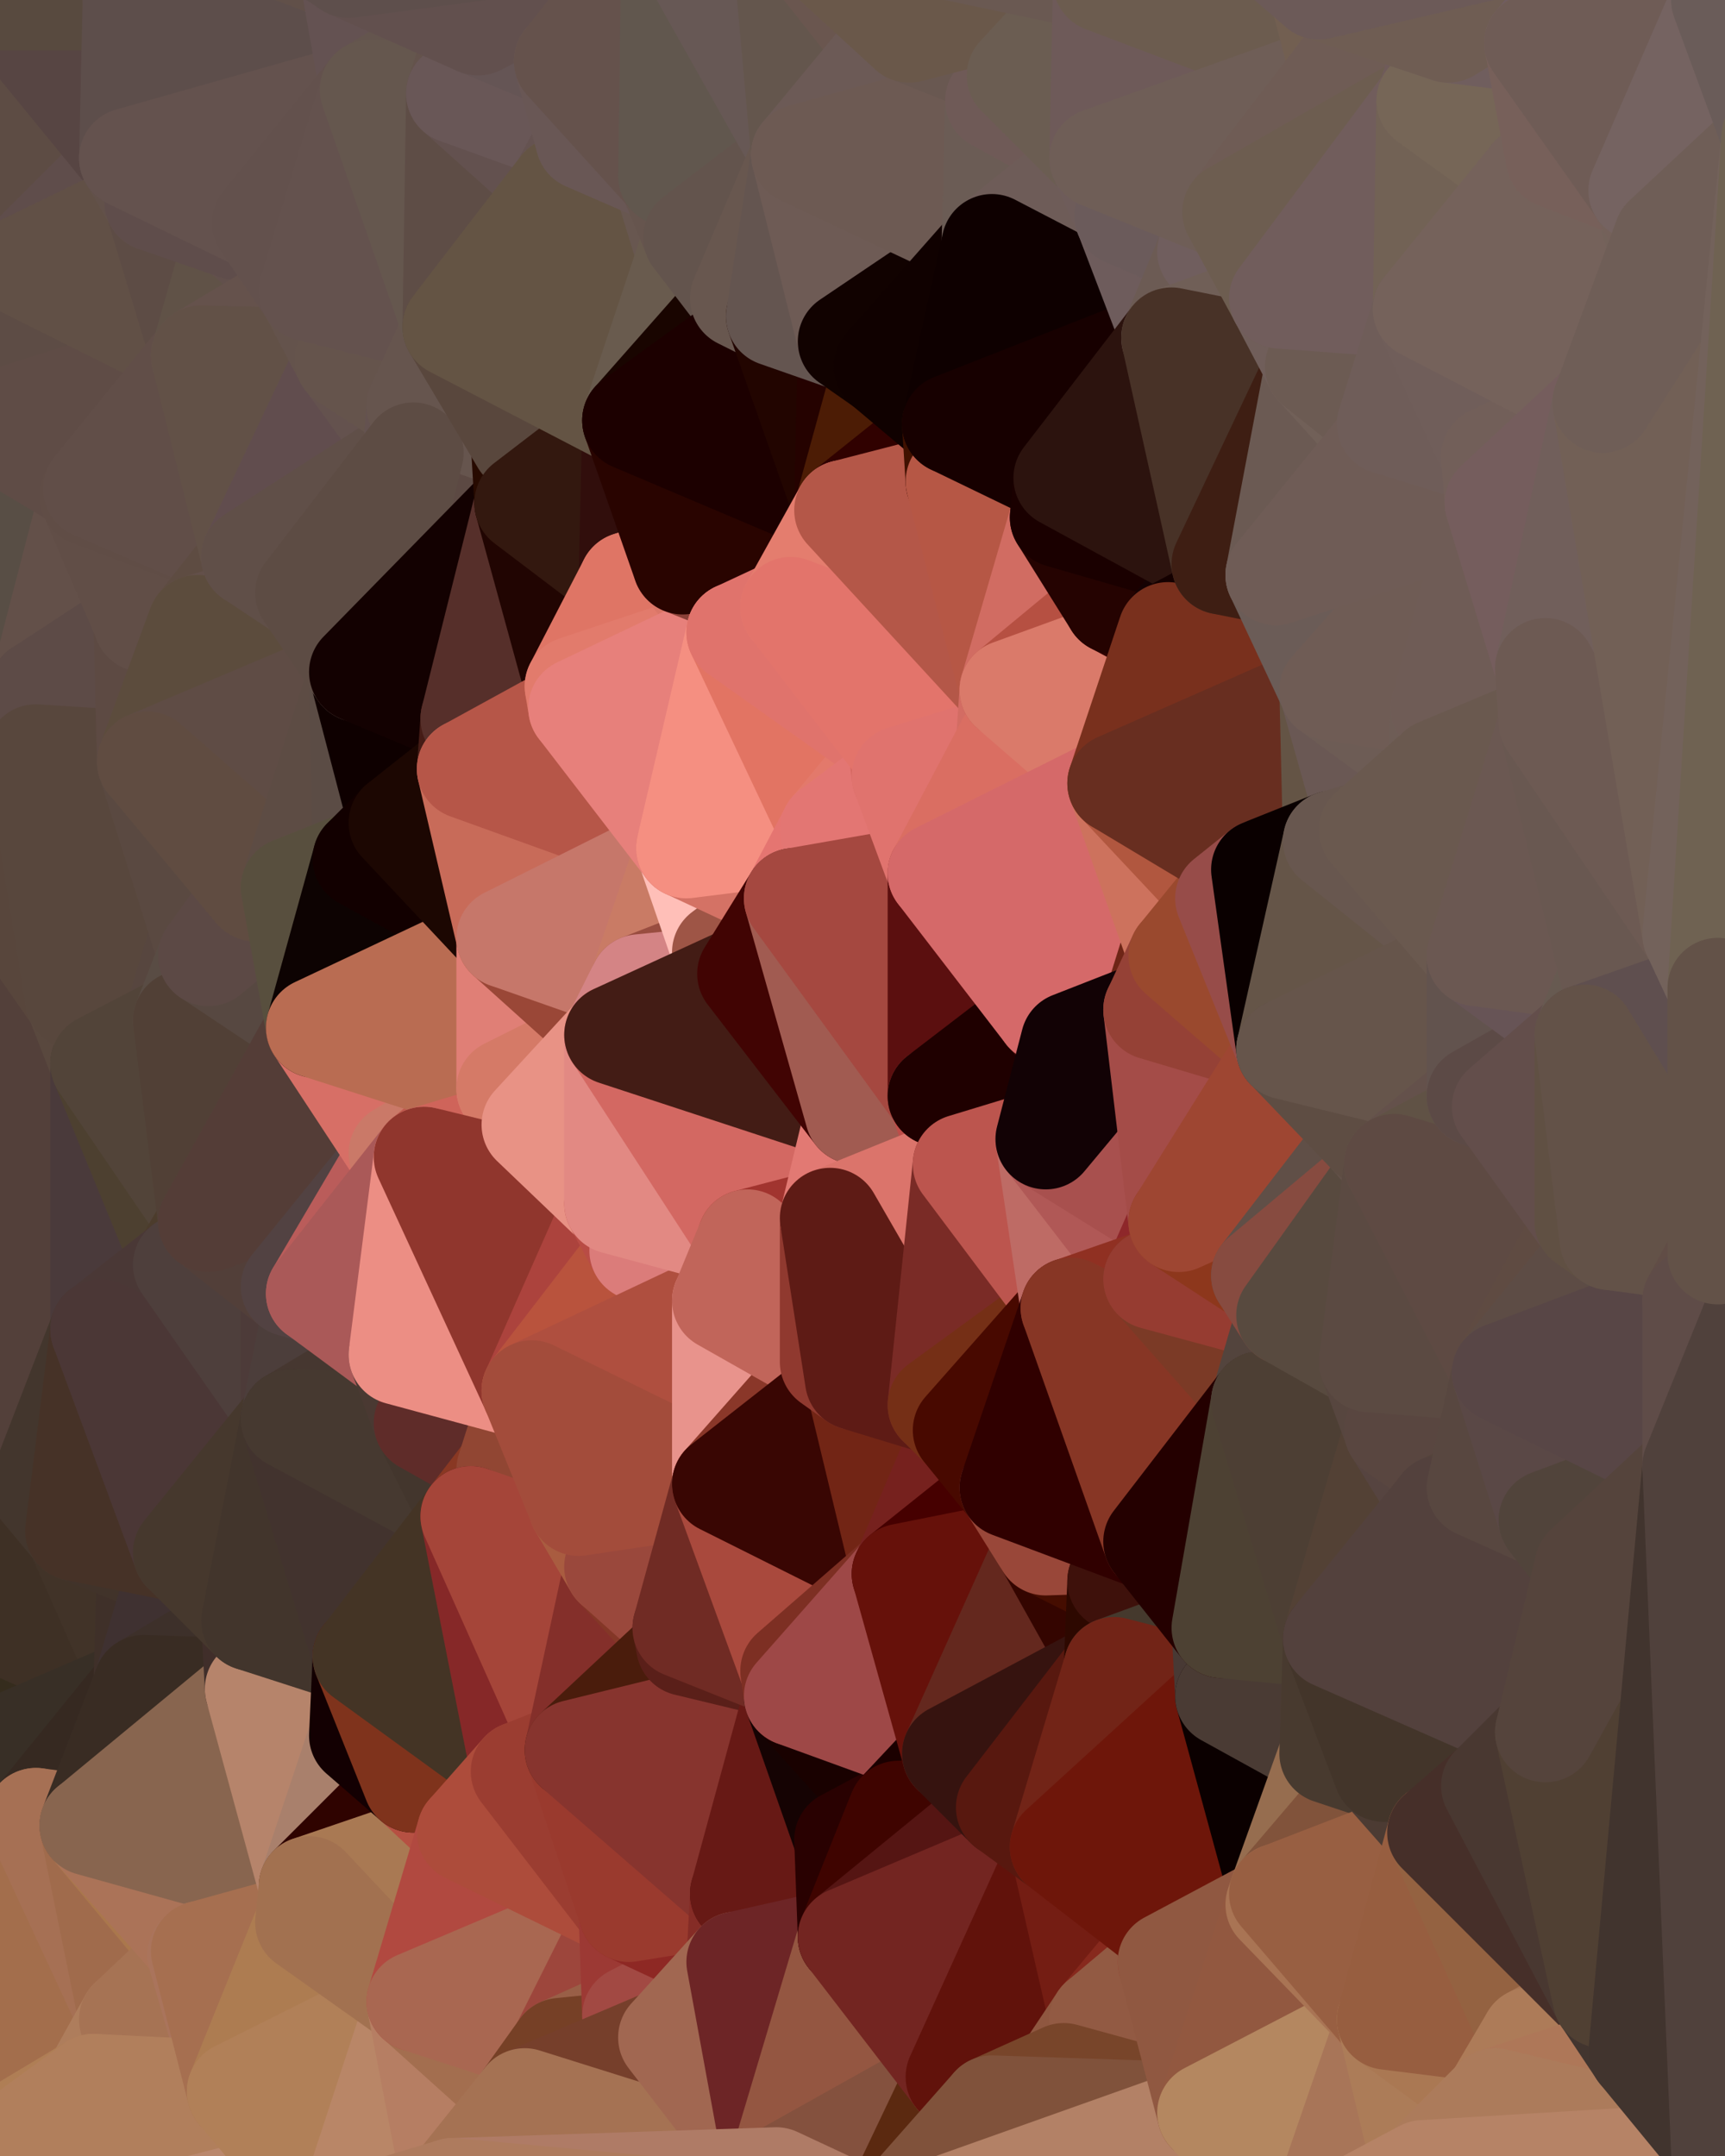 <?xml version="1.0" standalone="yes"?>
<svg width="480" height="600" xmlns="http://www.w3.org/2000/svg" version="1.1" ><polygon points="-34,148 -34,518 -18,222" fill="rgba(87, 70, 62, 1)" stroke="rgba(87, 70, 62, 1)" stroke-width="28" stroke-linejoin="round"/>
		<polygon points="-34,518 -18,444 -18,222" fill="rgba(59, 50, 41, 1)" stroke="rgba(59, 50, 41, 1)" stroke-width="28" stroke-linejoin="round"/>
		<polygon points="-19,204 -34,148 -18,222" fill="rgba(90, 76, 67, 1)" stroke="rgba(90, 76, 67, 1)" stroke-width="28" stroke-linejoin="round"/>
		<polygon points="-34,518 -19,500 -18,444" fill="rgba(54, 44, 43, 1)" stroke="rgba(54, 44, 43, 1)" stroke-width="28" stroke-linejoin="round"/>
		<polygon points="-4,118 -34,148 -3,130" fill="rgba(96, 79, 71, 1)" stroke="rgba(96, 79, 71, 1)" stroke-width="28" stroke-linejoin="round"/>
		<polygon points="-3,574 -34,518 0,599" fill="rgba(166, 114, 77, 1)" stroke="rgba(166, 114, 77, 1)" stroke-width="28" stroke-linejoin="round"/>
		<polygon points="-18,444 -19,500 -4,488" fill="rgba(54, 44, 35, 1)" stroke="rgba(54, 44, 35, 1)" stroke-width="28" stroke-linejoin="round"/>
		<polygon points="-34,148 -4,118 6,74" fill="rgba(97, 79, 75, 1)" stroke="rgba(97, 79, 75, 1)" stroke-width="28" stroke-linejoin="round"/>
		<polygon points="0,0 -34,148 6,74" fill="rgba(89, 71, 67, 1)" stroke="rgba(89, 71, 67, 1)" stroke-width="28" stroke-linejoin="round"/>
		<polygon points="-3,574 0,599 6,592" fill="rgba(172, 122, 89, 1)" stroke="rgba(172, 122, 89, 1)" stroke-width="28" stroke-linejoin="round"/>
		<polygon points="-4,488 -19,500 10,506" fill="rgba(47, 39, 28, 1)" stroke="rgba(47, 39, 28, 1)" stroke-width="28" stroke-linejoin="round"/>
		<polygon points="-19,204 -18,222 10,210" fill="rgba(91, 74, 66, 1)" stroke="rgba(91, 74, 66, 1)" stroke-width="28" stroke-linejoin="round"/>
		<polygon points="-19,204 10,210 11,192" fill="rgba(94, 76, 64, 1)" stroke="rgba(94, 76, 64, 1)" stroke-width="28" stroke-linejoin="round"/>
		<polygon points="-34,148 -19,204 11,192" fill="rgba(91, 77, 76, 1)" stroke="rgba(91, 77, 76, 1)" stroke-width="28" stroke-linejoin="round"/>
		<polygon points="-19,500 -34,518 10,506" fill="rgba(51, 43, 32, 1)" stroke="rgba(51, 43, 32, 1)" stroke-width="28" stroke-linejoin="round"/>
		<polygon points="11,414 -18,444 21,426" fill="rgba(63, 50, 44, 1)" stroke="rgba(63, 50, 44, 1)" stroke-width="28" stroke-linejoin="round"/>
		<polygon points="-3,574 6,592 26,580" fill="rgba(173, 122, 91, 1)" stroke="rgba(173, 122, 91, 1)" stroke-width="28" stroke-linejoin="round"/>
		<polygon points="-3,130 25,138 26,136" fill="rgba(94, 80, 69, 1)" stroke="rgba(94, 80, 69, 1)" stroke-width="28" stroke-linejoin="round"/>
		<polygon points="21,278 28,370 28,296" fill="rgba(80, 64, 51, 1)" stroke="rgba(80, 64, 51, 1)" stroke-width="28" stroke-linejoin="round"/>
		<polygon points="-18,444 11,414 28,370" fill="rgba(61, 47, 38, 1)" stroke="rgba(61, 47, 38, 1)" stroke-width="28" stroke-linejoin="round"/>
		<polygon points="21,278 -18,444 28,370" fill="rgba(73, 59, 50, 1)" stroke="rgba(73, 59, 50, 1)" stroke-width="28" stroke-linejoin="round"/>
		<polygon points="-4,118 -3,130 26,136" fill="rgba(96, 79, 71, 1)" stroke="rgba(96, 79, 71, 1)" stroke-width="28" stroke-linejoin="round"/>
		<polygon points="-3,130 11,192 25,138" fill="rgba(98, 80, 76, 1)" stroke="rgba(98, 80, 76, 1)" stroke-width="28" stroke-linejoin="round"/>
		<polygon points="-18,222 -18,444 21,278" fill="rgba(83, 64, 58, 1)" stroke="rgba(83, 64, 58, 1)" stroke-width="28" stroke-linejoin="round"/>
		<polygon points="-3,130 -34,148 11,192" fill="rgba(88, 78, 69, 1)" stroke="rgba(88, 78, 69, 1)" stroke-width="28" stroke-linejoin="round"/>
		<polygon points="-34,518 -3,574 10,506" fill="rgba(156, 107, 67, 1)" stroke="rgba(156, 107, 67, 1)" stroke-width="28" stroke-linejoin="round"/>
		<polygon points="0,0 6,74 36,44" fill="rgba(93, 76, 68, 1)" stroke="rgba(93, 76, 68, 1)" stroke-width="28" stroke-linejoin="round"/>
		<polygon points="-3,574 26,580 36,562" fill="rgba(168, 114, 86, 1)" stroke="rgba(168, 114, 86, 1)" stroke-width="28" stroke-linejoin="round"/>
		<polygon points="-18,444 -4,488 40,469" fill="rgba(53, 44, 29, 1)" stroke="rgba(53, 44, 29, 1)" stroke-width="28" stroke-linejoin="round"/>
		<polygon points="21,426 -18,444 40,469" fill="rgba(62, 48, 37, 1)" stroke="rgba(62, 48, 37, 1)" stroke-width="28" stroke-linejoin="round"/>
		<polygon points="25,138 11,192 40,173" fill="rgba(99, 80, 73, 1)" stroke="rgba(99, 80, 73, 1)" stroke-width="28" stroke-linejoin="round"/>
		<polygon points="36,44 6,74 43,56" fill="rgba(95, 77, 75, 1)" stroke="rgba(95, 77, 75, 1)" stroke-width="28" stroke-linejoin="round"/>
		<polygon points="11,192 10,210 41,212" fill="rgba(90, 71, 65, 1)" stroke="rgba(90, 71, 65, 1)" stroke-width="28" stroke-linejoin="round"/>
		<polygon points="21,426 40,469 41,434" fill="rgba(65, 51, 40, 1)" stroke="rgba(65, 51, 40, 1)" stroke-width="28" stroke-linejoin="round"/>
		<polygon points="-4,488 10,506 40,469" fill="rgba(56, 47, 38, 1)" stroke="rgba(56, 47, 38, 1)" stroke-width="28" stroke-linejoin="round"/>
		<polygon points="10,506 25,508 40,469" fill="rgba(54, 41, 33, 1)" stroke="rgba(54, 41, 33, 1)" stroke-width="28" stroke-linejoin="round"/>
		<polygon points="0,0 36,44 37,0" fill="rgba(87, 69, 67, 1)" stroke="rgba(87, 69, 67, 1)" stroke-width="28" stroke-linejoin="round"/>
		<polygon points="10,506 -3,574 36,562" fill="rgba(163, 110, 76, 1)" stroke="rgba(163, 110, 76, 1)" stroke-width="28" stroke-linejoin="round"/>
		<polygon points="25,508 10,506 36,562" fill="rgba(166, 112, 84, 1)" stroke="rgba(166, 112, 84, 1)" stroke-width="28" stroke-linejoin="round"/>
		<polygon points="10,210 -18,222 21,278" fill="rgba(88, 70, 60, 1)" stroke="rgba(88, 70, 60, 1)" stroke-width="28" stroke-linejoin="round"/>
		<polygon points="21,278 28,296 51,284" fill="rgba(89, 72, 62, 1)" stroke="rgba(89, 72, 62, 1)" stroke-width="28" stroke-linejoin="round"/>
		<polygon points="40,173 11,192 41,212" fill="rgba(93, 75, 71, 1)" stroke="rgba(93, 75, 71, 1)" stroke-width="28" stroke-linejoin="round"/>
		<polygon points="6,74 -4,118 56,99" fill="rgba(93, 76, 69, 1)" stroke="rgba(93, 76, 69, 1)" stroke-width="28" stroke-linejoin="round"/>
		<polygon points="-4,118 26,136 56,99" fill="rgba(95, 76, 70, 1)" stroke="rgba(95, 76, 70, 1)" stroke-width="28" stroke-linejoin="round"/>
		<polygon points="25,508 36,562 55,544" fill="rgba(160, 107, 76, 1)" stroke="rgba(160, 107, 76, 1)" stroke-width="28" stroke-linejoin="round"/>
		<polygon points="28,296 28,370 51,352" fill="rgba(74, 58, 59, 1)" stroke="rgba(74, 58, 59, 1)" stroke-width="28" stroke-linejoin="round"/>
		<polygon points="41,212 21,278 58,266" fill="rgba(92, 75, 65, 1)" stroke="rgba(92, 75, 65, 1)" stroke-width="28" stroke-linejoin="round"/>
		<polygon points="21,278 51,284 58,266" fill="rgba(87, 70, 63, 1)" stroke="rgba(87, 70, 63, 1)" stroke-width="28" stroke-linejoin="round"/>
		<polygon points="28,296 51,352 58,340" fill="rgba(77, 64, 48, 1)" stroke="rgba(77, 64, 48, 1)" stroke-width="28" stroke-linejoin="round"/>
		<polygon points="43,56 6,74 56,99" fill="rgba(97, 80, 70, 1)" stroke="rgba(97, 80, 70, 1)" stroke-width="28" stroke-linejoin="round"/>
		<polygon points="25,508 55,544 56,543" fill="rgba(170, 119, 76, 1)" stroke="rgba(170, 119, 76, 1)" stroke-width="28" stroke-linejoin="round"/>
		<polygon points="10,210 21,278 41,212" fill="rgba(88, 71, 61, 1)" stroke="rgba(88, 71, 61, 1)" stroke-width="28" stroke-linejoin="round"/>
		<polygon points="36,562 26,580 66,582" fill="rgba(174, 125, 92, 1)" stroke="rgba(174, 125, 92, 1)" stroke-width="28" stroke-linejoin="round"/>
		<polygon points="40,173 41,212 55,174" fill="rgba(93, 74, 67, 1)" stroke="rgba(93, 74, 67, 1)" stroke-width="28" stroke-linejoin="round"/>
		<polygon points="41,434 40,469 51,432" fill="rgba(63, 48, 41, 1)" stroke="rgba(63, 48, 41, 1)" stroke-width="28" stroke-linejoin="round"/>
		<polygon points="21,426 41,434 51,432" fill="rgba(65, 51, 42, 1)" stroke="rgba(65, 51, 42, 1)" stroke-width="28" stroke-linejoin="round"/>
		<polygon points="51,432 40,469 70,451" fill="rgba(63, 49, 49, 1)" stroke="rgba(63, 49, 49, 1)" stroke-width="28" stroke-linejoin="round"/>
		<polygon points="40,173 55,174 70,155" fill="rgba(96, 81, 74, 1)" stroke="rgba(96, 81, 74, 1)" stroke-width="28" stroke-linejoin="round"/>
		<polygon points="25,138 40,173 70,155" fill="rgba(97, 78, 71, 1)" stroke="rgba(97, 78, 71, 1)" stroke-width="28" stroke-linejoin="round"/>
		<polygon points="43,56 56,99 66,64" fill="rgba(93, 76, 69, 1)" stroke="rgba(93, 76, 69, 1)" stroke-width="28" stroke-linejoin="round"/>
		<polygon points="41,212 58,266 71,248" fill="rgba(90, 73, 65, 1)" stroke="rgba(90, 73, 65, 1)" stroke-width="28" stroke-linejoin="round"/>
		<polygon points="26,136 25,138 70,155" fill="rgba(96, 77, 70, 1)" stroke="rgba(96, 77, 70, 1)" stroke-width="28" stroke-linejoin="round"/>
		<polygon points="0,0 37,0 67,-29" fill="rgba(88, 74, 63, 1)" stroke="rgba(88, 74, 63, 1)" stroke-width="28" stroke-linejoin="round"/>
		<polygon points="11,414 21,426 28,370" fill="rgba(67, 54, 45, 1)" stroke="rgba(67, 54, 45, 1)" stroke-width="28" stroke-linejoin="round"/>
		<polygon points="70,451 40,469 71,470" fill="rgba(61, 48, 42, 1)" stroke="rgba(61, 48, 42, 1)" stroke-width="28" stroke-linejoin="round"/>
		<polygon points="55,544 36,562 66,582" fill="rgba(166, 115, 84, 1)" stroke="rgba(166, 115, 84, 1)" stroke-width="28" stroke-linejoin="round"/>
		<polygon points="51,284 28,296 58,340" fill="rgba(82, 68, 57, 1)" stroke="rgba(82, 68, 57, 1)" stroke-width="28" stroke-linejoin="round"/>
		<polygon points="28,370 21,426 51,432" fill="rgba(70, 50, 39, 1)" stroke="rgba(70, 50, 39, 1)" stroke-width="28" stroke-linejoin="round"/>
		<polygon points="58,340 51,352 81,358" fill="rgba(76, 60, 44, 1)" stroke="rgba(76, 60, 44, 1)" stroke-width="28" stroke-linejoin="round"/>
		<polygon points="51,352 28,370 81,395" fill="rgba(74, 56, 54, 1)" stroke="rgba(74, 56, 54, 1)" stroke-width="28" stroke-linejoin="round"/>
		<polygon points="28,370 51,432 81,395" fill="rgba(75, 55, 54, 1)" stroke="rgba(75, 55, 54, 1)" stroke-width="28" stroke-linejoin="round"/>
		<polygon points="56,99 26,136 70,155" fill="rgba(97, 78, 72, 1)" stroke="rgba(97, 78, 72, 1)" stroke-width="28" stroke-linejoin="round"/>
		<polygon points="56,543 85,535 86,525" fill="rgba(178, 124, 90, 1)" stroke="rgba(178, 124, 90, 1)" stroke-width="28" stroke-linejoin="round"/>
		<polygon points="66,64 56,99 86,81" fill="rgba(96, 82, 71, 1)" stroke="rgba(96, 82, 71, 1)" stroke-width="28" stroke-linejoin="round"/>
		<polygon points="73,62 66,64 86,81" fill="rgba(98, 80, 76, 1)" stroke="rgba(98, 80, 76, 1)" stroke-width="28" stroke-linejoin="round"/>
		<polygon points="70,155 55,174 85,165" fill="rgba(94, 76, 66, 1)" stroke="rgba(94, 76, 66, 1)" stroke-width="28" stroke-linejoin="round"/>
		<polygon points="40,469 25,508 71,470" fill="rgba(57, 44, 35, 1)" stroke="rgba(57, 44, 35, 1)" stroke-width="28" stroke-linejoin="round"/>
		<polygon points="58,266 51,284 88,286" fill="rgba(89, 76, 68, 1)" stroke="rgba(89, 76, 68, 1)" stroke-width="28" stroke-linejoin="round"/>
		<polygon points="25,508 56,543 86,525" fill="rgba(171, 115, 88, 1)" stroke="rgba(171, 115, 88, 1)" stroke-width="28" stroke-linejoin="round"/>
		<polygon points="71,470 25,508 86,525" fill="rgba(136, 101, 79, 1)" stroke="rgba(136, 101, 79, 1)" stroke-width="28" stroke-linejoin="round"/>
		<polygon points="51,352 81,395 81,358" fill="rgba(78, 63, 60, 1)" stroke="rgba(78, 63, 60, 1)" stroke-width="28" stroke-linejoin="round"/>
		<polygon points="36,44 43,56 73,62" fill="rgba(98, 81, 74, 1)" stroke="rgba(98, 81, 74, 1)" stroke-width="28" stroke-linejoin="round"/>
		<polygon points="43,56 66,64 73,62" fill="rgba(95, 77, 75, 1)" stroke="rgba(95, 77, 75, 1)" stroke-width="28" stroke-linejoin="round"/>
		<polygon points="56,543 55,544 66,582" fill="rgba(170, 116, 92, 1)" stroke="rgba(170, 116, 92, 1)" stroke-width="28" stroke-linejoin="round"/>
		<polygon points="6,592 0,599 26,580" fill="rgba(175, 126, 85, 1)" stroke="rgba(175, 126, 85, 1)" stroke-width="28" stroke-linejoin="round"/>
		<polygon points="86,81 56,99 96,100" fill="rgba(101, 82, 76, 1)" stroke="rgba(101, 82, 76, 1)" stroke-width="28" stroke-linejoin="round"/>
		<polygon points="67,-29 37,0 97,-9" fill="rgba(95, 77, 75, 1)" stroke="rgba(95, 77, 75, 1)" stroke-width="28" stroke-linejoin="round"/>
		<polygon points="66,582 0,599 96,618" fill="rgba(186, 136, 109, 1)" stroke="rgba(186, 136, 109, 1)" stroke-width="28" stroke-linejoin="round"/>
		<polygon points="81,358 81,395 88,360" fill="rgba(77, 59, 57, 1)" stroke="rgba(77, 59, 57, 1)" stroke-width="28" stroke-linejoin="round"/>
		<polygon points="51,284 58,340 88,286" fill="rgba(81, 64, 54, 1)" stroke="rgba(81, 64, 54, 1)" stroke-width="28" stroke-linejoin="round"/>
		<polygon points="81,247 58,266 88,286" fill="rgba(87, 72, 65, 1)" stroke="rgba(87, 72, 65, 1)" stroke-width="28" stroke-linejoin="round"/>
		<polygon points="71,248 58,266 81,247" fill="rgba(92, 73, 69, 1)" stroke="rgba(92, 73, 69, 1)" stroke-width="28" stroke-linejoin="round"/>
		<polygon points="26,580 0,599 66,582" fill="rgba(177, 127, 92, 1)" stroke="rgba(177, 127, 92, 1)" stroke-width="28" stroke-linejoin="round"/>
		<polygon points="85,165 55,174 100,187" fill="rgba(99, 80, 74, 1)" stroke="rgba(99, 80, 74, 1)" stroke-width="28" stroke-linejoin="round"/>
		<polygon points="70,451 71,470 101,461" fill="rgba(64, 46, 42, 1)" stroke="rgba(64, 46, 42, 1)" stroke-width="28" stroke-linejoin="round"/>
		<polygon points="56,543 66,582 85,535" fill="rgba(166, 111, 80, 1)" stroke="rgba(166, 111, 80, 1)" stroke-width="28" stroke-linejoin="round"/>
		<polygon points="97,-9 37,0 103,25" fill="rgba(97, 80, 73, 1)" stroke="rgba(97, 80, 73, 1)" stroke-width="28" stroke-linejoin="round"/>
		<polygon points="37,0 36,44 103,25" fill="rgba(93, 78, 75, 1)" stroke="rgba(93, 78, 75, 1)" stroke-width="28" stroke-linejoin="round"/>
		<polygon points="36,44 73,62 103,25" fill="rgba(100, 82, 78, 1)" stroke="rgba(100, 82, 78, 1)" stroke-width="28" stroke-linejoin="round"/>
		<polygon points="71,470 100,483 101,461" fill="rgba(66, 52, 43, 1)" stroke="rgba(66, 52, 43, 1)" stroke-width="28" stroke-linejoin="round"/>
		<polygon points="71,470 86,525 100,483" fill="rgba(182, 132, 107, 1)" stroke="rgba(182, 132, 107, 1)" stroke-width="28" stroke-linejoin="round"/>
		<polygon points="55,174 41,212 100,187" fill="rgba(92, 76, 61, 1)" stroke="rgba(92, 76, 61, 1)" stroke-width="28" stroke-linejoin="round"/>
		<polygon points="41,212 81,247 100,187" fill="rgba(95, 76, 69, 1)" stroke="rgba(95, 76, 69, 1)" stroke-width="28" stroke-linejoin="round"/>
		<polygon points="56,99 70,155 96,100" fill="rgba(98, 81, 71, 1)" stroke="rgba(98, 81, 71, 1)" stroke-width="28" stroke-linejoin="round"/>
		<polygon points="41,212 71,248 81,247" fill="rgba(96, 76, 65, 1)" stroke="rgba(96, 76, 65, 1)" stroke-width="28" stroke-linejoin="round"/>
		<polygon points="51,432 70,451 81,395" fill="rgba(70, 56, 45, 1)" stroke="rgba(70, 56, 45, 1)" stroke-width="28" stroke-linejoin="round"/>
		<polygon points="58,340 81,358 111,321" fill="rgba(82, 63, 57, 1)" stroke="rgba(82, 63, 57, 1)" stroke-width="28" stroke-linejoin="round"/>
		<polygon points="88,286 58,340 111,321" fill="rgba(84, 61, 55, 1)" stroke="rgba(84, 61, 55, 1)" stroke-width="28" stroke-linejoin="round"/>
		<polygon points="88,360 81,395 111,377" fill="rgba(76, 62, 59, 1)" stroke="rgba(76, 62, 59, 1)" stroke-width="28" stroke-linejoin="round"/>
		<polygon points="100,187 81,247 101,239" fill="rgba(93, 76, 68, 1)" stroke="rgba(93, 76, 68, 1)" stroke-width="28" stroke-linejoin="round"/>
		<polygon points="96,100 70,155 115,126" fill="rgba(97, 77, 78, 1)" stroke="rgba(97, 77, 78, 1)" stroke-width="28" stroke-linejoin="round"/>
		<polygon points="81,358 88,360 111,321" fill="rgba(82, 66, 66, 1)" stroke="rgba(82, 66, 66, 1)" stroke-width="28" stroke-linejoin="round"/>
		<polygon points="100,187 101,239 111,229" fill="rgba(91, 76, 69, 1)" stroke="rgba(91, 76, 69, 1)" stroke-width="28" stroke-linejoin="round"/>
		<polygon points="96,100 115,126 116,113" fill="rgba(100, 82, 78, 1)" stroke="rgba(100, 82, 78, 1)" stroke-width="28" stroke-linejoin="round"/>
		<polygon points="85,535 66,582 116,557" fill="rgba(173, 124, 81, 1)" stroke="rgba(173, 124, 81, 1)" stroke-width="28" stroke-linejoin="round"/>
		<polygon points="100,483 86,525 115,496" fill="rgba(169, 128, 108, 1)" stroke="rgba(169, 128, 108, 1)" stroke-width="28" stroke-linejoin="round"/>
		<polygon points="111,377 81,395 118,396" fill="rgba(70, 55, 48, 1)" stroke="rgba(70, 55, 48, 1)" stroke-width="28" stroke-linejoin="round"/>
		<polygon points="70,155 85,165 115,126" fill="rgba(96, 79, 72, 1)" stroke="rgba(96, 79, 72, 1)" stroke-width="28" stroke-linejoin="round"/>
		<polygon points="81,247 88,286 101,239" fill="rgba(88, 79, 62, 1)" stroke="rgba(88, 79, 62, 1)" stroke-width="28" stroke-linejoin="round"/>
		<polygon points="86,81 96,100 126,91" fill="rgba(100, 83, 76, 1)" stroke="rgba(100, 83, 76, 1)" stroke-width="28" stroke-linejoin="round"/>
		<polygon points="96,100 116,113 126,91" fill="rgba(101, 84, 76, 1)" stroke="rgba(101, 84, 76, 1)" stroke-width="28" stroke-linejoin="round"/>
		<polygon points="81,395 70,451 101,461" fill="rgba(66, 53, 44, 1)" stroke="rgba(66, 53, 44, 1)" stroke-width="28" stroke-linejoin="round"/>
		<polygon points="100,187 130,214 131,200" fill="rgba(15, 0, 0, 1)" stroke="rgba(15, 0, 0, 1)" stroke-width="28" stroke-linejoin="round"/>
		<polygon points="81,395 101,461 131,422" fill="rgba(66, 51, 46, 1)" stroke="rgba(66, 51, 46, 1)" stroke-width="28" stroke-linejoin="round"/>
		<polygon points="118,396 81,395 131,422" fill="rgba(70, 57, 48, 1)" stroke="rgba(70, 57, 48, 1)" stroke-width="28" stroke-linejoin="round"/>
		<polygon points="115,496 86,525 130,510" fill="rgba(47, 3, 0, 1)" stroke="rgba(47, 3, 0, 1)" stroke-width="28" stroke-linejoin="round"/>
		<polygon points="100,187 111,229 130,214" fill="rgba(14, 0, 0, 1)" stroke="rgba(14, 0, 0, 1)" stroke-width="28" stroke-linejoin="round"/>
		<polygon points="66,582 96,618 116,557" fill="rgba(177, 128, 88, 1)" stroke="rgba(177, 128, 88, 1)" stroke-width="28" stroke-linejoin="round"/>
		<polygon points="97,-9 103,25 133,7" fill="rgba(100, 82, 82, 1)" stroke="rgba(100, 82, 82, 1)" stroke-width="28" stroke-linejoin="round"/>
		<polygon points="103,25 127,26 133,7" fill="rgba(100, 85, 78, 1)" stroke="rgba(100, 85, 78, 1)" stroke-width="28" stroke-linejoin="round"/>
		<polygon points="86,525 116,557 130,510" fill="rgba(169, 121, 83, 1)" stroke="rgba(169, 121, 83, 1)" stroke-width="28" stroke-linejoin="round"/>
		<polygon points="116,557 96,618 126,609" fill="rgba(185, 134, 103, 1)" stroke="rgba(185, 134, 103, 1)" stroke-width="28" stroke-linejoin="round"/>
		<polygon points="111,321 88,360 118,322" fill="rgba(186, 92, 90, 1)" stroke="rgba(186, 92, 90, 1)" stroke-width="28" stroke-linejoin="round"/>
		<polygon points="86,525 85,535 116,557" fill="rgba(162, 113, 80, 1)" stroke="rgba(162, 113, 80, 1)" stroke-width="28" stroke-linejoin="round"/>
		<polygon points="73,62 86,81 103,25" fill="rgba(99, 81, 77, 1)" stroke="rgba(99, 81, 77, 1)" stroke-width="28" stroke-linejoin="round"/>
		<polygon points="118,396 131,422 141,409" fill="rgba(67, 54, 45, 1)" stroke="rgba(67, 54, 45, 1)" stroke-width="28" stroke-linejoin="round"/>
		<polygon points="88,286 111,321 141,303" fill="rgba(215, 111, 102, 1)" stroke="rgba(215, 111, 102, 1)" stroke-width="28" stroke-linejoin="round"/>
		<polygon points="111,321 118,322 141,303" fill="rgba(202, 121, 104, 1)" stroke="rgba(202, 121, 104, 1)" stroke-width="28" stroke-linejoin="round"/>
		<polygon points="101,239 88,286 141,261" fill="rgba(13, 3, 2, 1)" stroke="rgba(13, 3, 2, 1)" stroke-width="28" stroke-linejoin="round"/>
		<polygon points="111,229 101,239 141,261" fill="rgba(18, 0, 0, 1)" stroke="rgba(18, 0, 0, 1)" stroke-width="28" stroke-linejoin="round"/>
		<polygon points="88,360 111,377 118,322" fill="rgba(170, 89, 88, 1)" stroke="rgba(170, 89, 88, 1)" stroke-width="28" stroke-linejoin="round"/>
		<polygon points="115,496 130,510 145,493" fill="rgba(182, 80, 66, 1)" stroke="rgba(182, 80, 66, 1)" stroke-width="28" stroke-linejoin="round"/>
		<polygon points="116,113 115,126 145,123" fill="rgba(100, 82, 80, 1)" stroke="rgba(100, 82, 80, 1)" stroke-width="28" stroke-linejoin="round"/>
		<polygon points="101,461 100,483 115,496" fill="rgba(19, 0, 2, 1)" stroke="rgba(19, 0, 2, 1)" stroke-width="28" stroke-linejoin="round"/>
		<polygon points="145,123 115,126 146,140" fill="rgba(100, 81, 66, 1)" stroke="rgba(100, 81, 66, 1)" stroke-width="28" stroke-linejoin="round"/>
		<polygon points="116,557 126,609 146,584" fill="rgba(182, 126, 99, 1)" stroke="rgba(182, 126, 99, 1)" stroke-width="28" stroke-linejoin="round"/>
		<polygon points="103,25 86,81 126,91" fill="rgba(100, 82, 78, 1)" stroke="rgba(100, 82, 78, 1)" stroke-width="28" stroke-linejoin="round"/>
		<polygon points="141,303 118,322 148,313" fill="rgba(191, 89, 77, 1)" stroke="rgba(191, 89, 77, 1)" stroke-width="28" stroke-linejoin="round"/>
		<polygon points="111,377 118,396 148,387" fill="rgba(74, 57, 50, 1)" stroke="rgba(74, 57, 50, 1)" stroke-width="28" stroke-linejoin="round"/>
		<polygon points="118,396 141,409 148,387" fill="rgba(95, 44, 41, 1)" stroke="rgba(95, 44, 41, 1)" stroke-width="28" stroke-linejoin="round"/>
		<polygon points="115,126 100,187 146,140" fill="rgba(92, 73, 67, 1)" stroke="rgba(92, 73, 67, 1)" stroke-width="28" stroke-linejoin="round"/>
		<polygon points="101,461 115,496 145,493" fill="rgba(127, 51, 28, 1)" stroke="rgba(127, 51, 28, 1)" stroke-width="28" stroke-linejoin="round"/>
		<polygon points="126,91 116,113 145,123" fill="rgba(102, 85, 78, 1)" stroke="rgba(102, 85, 78, 1)" stroke-width="28" stroke-linejoin="round"/>
		<polygon points="141,261 88,286 141,303" fill="rgba(185, 108, 82, 1)" stroke="rgba(185, 108, 82, 1)" stroke-width="28" stroke-linejoin="round"/>
		<polygon points="103,25 126,91 127,26" fill="rgba(101, 87, 78, 1)" stroke="rgba(101, 87, 78, 1)" stroke-width="28" stroke-linejoin="round"/>
		<polygon points="85,165 100,187 115,126" fill="rgba(93, 76, 68, 1)" stroke="rgba(93, 76, 68, 1)" stroke-width="28" stroke-linejoin="round"/>
		<polygon points="116,557 146,584 156,570" fill="rgba(163, 110, 79, 1)" stroke="rgba(163, 110, 79, 1)" stroke-width="28" stroke-linejoin="round"/>
		<polygon points="127,26 126,91 156,52" fill="rgba(94, 77, 70, 1)" stroke="rgba(94, 77, 70, 1)" stroke-width="28" stroke-linejoin="round"/>
		<polygon points="133,7 127,26 157,17" fill="rgba(100, 83, 76, 1)" stroke="rgba(100, 83, 76, 1)" stroke-width="28" stroke-linejoin="round"/>
		<polygon points="100,187 131,200 146,140" fill="rgba(19, 1, 1, 1)" stroke="rgba(19, 1, 1, 1)" stroke-width="28" stroke-linejoin="round"/>
		<polygon points="130,214 111,229 141,261" fill="rgba(28, 7, 2, 1)" stroke="rgba(28, 7, 2, 1)" stroke-width="28" stroke-linejoin="round"/>
		<polygon points="141,409 131,422 161,419" fill="rgba(137, 56, 35, 1)" stroke="rgba(137, 56, 35, 1)" stroke-width="28" stroke-linejoin="round"/>
		<polygon points="160,191 131,200 161,197" fill="rgba(90, 26, 16, 1)" stroke="rgba(90, 26, 16, 1)" stroke-width="28" stroke-linejoin="round"/>
		<polygon points="127,26 156,52 163,39" fill="rgba(99, 81, 79, 1)" stroke="rgba(99, 81, 79, 1)" stroke-width="28" stroke-linejoin="round"/>
		<polygon points="157,17 127,26 163,39" fill="rgba(105, 87, 87, 1)" stroke="rgba(105, 87, 87, 1)" stroke-width="28" stroke-linejoin="round"/>
		<polygon points="131,200 130,214 161,197" fill="rgba(69, 28, 22, 1)" stroke="rgba(69, 28, 22, 1)" stroke-width="28" stroke-linejoin="round"/>
		<polygon points="146,140 131,200 160,191" fill="rgba(86, 47, 42, 1)" stroke="rgba(86, 47, 42, 1)" stroke-width="28" stroke-linejoin="round"/>
		<polygon points="148,313 118,322 171,335" fill="rgba(207, 100, 90, 1)" stroke="rgba(207, 100, 90, 1)" stroke-width="28" stroke-linejoin="round"/>
		<polygon points="161,419 131,422 171,436" fill="rgba(80, 16, 4, 1)" stroke="rgba(80, 16, 4, 1)" stroke-width="28" stroke-linejoin="round"/>
		<polygon points="141,261 141,303 171,288" fill="rgba(224, 127, 118, 1)" stroke="rgba(224, 127, 118, 1)" stroke-width="28" stroke-linejoin="round"/>
		<polygon points="141,303 148,313 171,288" fill="rgba(213, 122, 103, 1)" stroke="rgba(213, 122, 103, 1)" stroke-width="28" stroke-linejoin="round"/>
		<polygon points="148,387 141,409 161,419" fill="rgba(145, 70, 51, 1)" stroke="rgba(145, 70, 51, 1)" stroke-width="28" stroke-linejoin="round"/>
		<polygon points="118,322 111,377 148,387" fill="rgba(236, 142, 132, 1)" stroke="rgba(236, 142, 132, 1)" stroke-width="28" stroke-linejoin="round"/>
		<polygon points="131,422 101,461 145,493" fill="rgba(68, 52, 37, 1)" stroke="rgba(68, 52, 37, 1)" stroke-width="28" stroke-linejoin="round"/>
		<polygon points="130,510 116,557 175,532" fill="rgba(177, 73, 64, 1)" stroke="rgba(177, 73, 64, 1)" stroke-width="28" stroke-linejoin="round"/>
		<polygon points="146,140 160,191 175,162" fill="rgba(33, 5, 2, 1)" stroke="rgba(33, 5, 2, 1)" stroke-width="28" stroke-linejoin="round"/>
		<polygon points="118,322 148,387 171,335" fill="rgba(144, 54, 45, 1)" stroke="rgba(144, 54, 45, 1)" stroke-width="28" stroke-linejoin="round"/>
		<polygon points="131,422 145,493 160,487" fill="rgba(134, 40, 40, 1)" stroke="rgba(134, 40, 40, 1)" stroke-width="28" stroke-linejoin="round"/>
		<polygon points="116,557 156,570 175,532" fill="rgba(169, 103, 81, 1)" stroke="rgba(169, 103, 81, 1)" stroke-width="28" stroke-linejoin="round"/>
		<polygon points="131,422 160,487 171,436" fill="rgba(165, 69, 57, 1)" stroke="rgba(165, 69, 57, 1)" stroke-width="28" stroke-linejoin="round"/>
		<polygon points="171,335 148,387 178,348" fill="rgba(172, 67, 61, 1)" stroke="rgba(172, 67, 61, 1)" stroke-width="28" stroke-linejoin="round"/>
		<polygon points="141,261 171,288 178,274" fill="rgba(154, 71, 55, 1)" stroke="rgba(154, 71, 55, 1)" stroke-width="28" stroke-linejoin="round"/>
		<polygon points="145,123 146,140 176,117" fill="rgba(39, 10, 0, 1)" stroke="rgba(39, 10, 0, 1)" stroke-width="28" stroke-linejoin="round"/>
		<polygon points="126,91 145,123 176,117" fill="rgba(89, 71, 61, 1)" stroke="rgba(89, 71, 61, 1)" stroke-width="28" stroke-linejoin="round"/>
		<polygon points="175,532 156,570 176,561" fill="rgba(157, 70, 60, 1)" stroke="rgba(157, 70, 60, 1)" stroke-width="28" stroke-linejoin="round"/>
		<polygon points="145,493 130,510 175,532" fill="rgba(173, 76, 59, 1)" stroke="rgba(173, 76, 59, 1)" stroke-width="28" stroke-linejoin="round"/>
		<polygon points="160,487 145,493 175,532" fill="rgba(155, 61, 49, 1)" stroke="rgba(155, 61, 49, 1)" stroke-width="28" stroke-linejoin="round"/>
		<polygon points="163,39 156,52 186,49" fill="rgba(101, 83, 81, 1)" stroke="rgba(101, 83, 81, 1)" stroke-width="28" stroke-linejoin="round"/>
		<polygon points="133,7 157,17 187,-21" fill="rgba(101, 85, 85, 1)" stroke="rgba(101, 85, 85, 1)" stroke-width="28" stroke-linejoin="round"/>
		<polygon points="176,561 156,570 186,567" fill="rgba(153, 95, 71, 1)" stroke="rgba(153, 95, 71, 1)" stroke-width="28" stroke-linejoin="round"/>
		<polygon points="171,436 160,487 191,458" fill="rgba(132, 47, 42, 1)" stroke="rgba(132, 47, 42, 1)" stroke-width="28" stroke-linejoin="round"/>
		<polygon points="190,453 171,436 191,458" fill="rgba(132, 55, 39, 1)" stroke="rgba(132, 55, 39, 1)" stroke-width="28" stroke-linejoin="round"/>
		<polygon points="130,214 141,261 191,236" fill="rgba(200, 107, 89, 1)" stroke="rgba(200, 107, 89, 1)" stroke-width="28" stroke-linejoin="round"/>
		<polygon points="161,197 130,214 191,236" fill="rgba(182, 86, 72, 1)" stroke="rgba(182, 86, 72, 1)" stroke-width="28" stroke-linejoin="round"/>
		<polygon points="146,140 175,162 176,117" fill="rgba(51, 24, 15, 1)" stroke="rgba(51, 24, 15, 1)" stroke-width="28" stroke-linejoin="round"/>
		<polygon points="156,52 176,117 193,66" fill="rgba(105, 87, 87, 1)" stroke="rgba(105, 87, 87, 1)" stroke-width="28" stroke-linejoin="round"/>
		<polygon points="186,49 156,52 193,66" fill="rgba(104, 87, 80, 1)" stroke="rgba(104, 87, 80, 1)" stroke-width="28" stroke-linejoin="round"/>
		<polygon points="141,261 178,274 191,236" fill="rgba(198, 119, 106, 1)" stroke="rgba(198, 119, 106, 1)" stroke-width="28" stroke-linejoin="round"/>
		<polygon points="176,117 175,162 190,157" fill="rgba(49, 14, 12, 1)" stroke="rgba(49, 14, 12, 1)" stroke-width="28" stroke-linejoin="round"/>
		<polygon points="97,-9 133,7 187,-21" fill="rgba(98, 80, 78, 1)" stroke="rgba(98, 80, 78, 1)" stroke-width="28" stroke-linejoin="round"/>
		<polygon points="156,52 126,91 176,117" fill="rgba(100, 84, 68, 1)" stroke="rgba(100, 84, 68, 1)" stroke-width="28" stroke-linejoin="round"/>
		<polygon points="171,288 148,313 171,335" fill="rgba(232, 146, 133, 1)" stroke="rgba(232, 146, 133, 1)" stroke-width="28" stroke-linejoin="round"/>
		<polygon points="191,236 178,274 201,265" fill="rgba(201, 123, 101, 1)" stroke="rgba(201, 123, 101, 1)" stroke-width="28" stroke-linejoin="round"/>
		<polygon points="161,419 171,436 201,413" fill="rgba(169, 92, 64, 1)" stroke="rgba(169, 92, 64, 1)" stroke-width="28" stroke-linejoin="round"/>
		<polygon points="156,570 146,584 186,567" fill="rgba(118, 64, 38, 1)" stroke="rgba(118, 64, 38, 1)" stroke-width="28" stroke-linejoin="round"/>
		<polygon points="190,157 175,162 205,176" fill="rgba(219, 128, 110, 1)" stroke="rgba(219, 128, 110, 1)" stroke-width="28" stroke-linejoin="round"/>
		<polygon points="175,532 176,561 205,546" fill="rgba(156, 57, 52, 1)" stroke="rgba(156, 57, 52, 1)" stroke-width="28" stroke-linejoin="round"/>
		<polygon points="176,561 186,567 205,546" fill="rgba(162, 73, 67, 1)" stroke="rgba(162, 73, 67, 1)" stroke-width="28" stroke-linejoin="round"/>
		<polygon points="178,348 148,387 201,362" fill="rgba(185, 83, 61, 1)" stroke="rgba(185, 83, 61, 1)" stroke-width="28" stroke-linejoin="round"/>
		<polygon points="193,66 176,117 206,83" fill="rgba(105, 91, 78, 1)" stroke="rgba(105, 91, 78, 1)" stroke-width="28" stroke-linejoin="round"/>
		<polygon points="175,162 160,191 205,176" fill="rgba(223, 117, 101, 1)" stroke="rgba(223, 117, 101, 1)" stroke-width="28" stroke-linejoin="round"/>
		<polygon points="201,265 178,274 208,271" fill="rgba(153, 77, 64, 1)" stroke="rgba(153, 77, 64, 1)" stroke-width="28" stroke-linejoin="round"/>
		<polygon points="171,335 178,348 208,345" fill="rgba(185, 76, 69, 1)" stroke="rgba(185, 76, 69, 1)" stroke-width="28" stroke-linejoin="round"/>
		<polygon points="178,348 201,362 208,345" fill="rgba(219, 124, 122, 1)" stroke="rgba(219, 124, 122, 1)" stroke-width="28" stroke-linejoin="round"/>
		<polygon points="175,532 205,546 206,527" fill="rgba(142, 40, 36, 1)" stroke="rgba(142, 40, 36, 1)" stroke-width="28" stroke-linejoin="round"/>
		<polygon points="160,191 161,197 205,176" fill="rgba(226, 123, 108, 1)" stroke="rgba(226, 123, 108, 1)" stroke-width="28" stroke-linejoin="round"/>
		<polygon points="148,387 201,413 201,362" fill="rgba(175, 79, 63, 1)" stroke="rgba(175, 79, 63, 1)" stroke-width="28" stroke-linejoin="round"/>
		<polygon points="171,436 190,453 201,413" fill="rgba(154, 72, 60, 1)" stroke="rgba(154, 72, 60, 1)" stroke-width="28" stroke-linejoin="round"/>
		<polygon points="148,387 161,419 201,413" fill="rgba(163, 76, 59, 1)" stroke="rgba(163, 76, 59, 1)" stroke-width="28" stroke-linejoin="round"/>
		<polygon points="157,17 163,39 186,49" fill="rgba(105, 87, 85, 1)" stroke="rgba(105, 87, 85, 1)" stroke-width="28" stroke-linejoin="round"/>
		<polygon points="186,567 146,584 216,606" fill="rgba(118, 63, 43, 1)" stroke="rgba(118, 63, 43, 1)" stroke-width="28" stroke-linejoin="round"/>
		<polygon points="146,584 126,609 216,606" fill="rgba(165, 114, 83, 1)" stroke="rgba(165, 114, 83, 1)" stroke-width="28" stroke-linejoin="round"/>
		<polygon points="178,274 171,288 208,271" fill="rgba(212, 132, 133, 1)" stroke="rgba(212, 132, 133, 1)" stroke-width="28" stroke-linejoin="round"/>
		<polygon points="160,487 175,532 206,527" fill="rgba(154, 58, 46, 1)" stroke="rgba(154, 58, 46, 1)" stroke-width="28" stroke-linejoin="round"/>
		<polygon points="220,465 191,458 221,472" fill="rgba(80, 25, 18, 1)" stroke="rgba(80, 25, 18, 1)" stroke-width="28" stroke-linejoin="round"/>
		<polygon points="191,236 201,265 221,250" fill="rgba(255, 191, 184, 1)" stroke="rgba(255, 191, 184, 1)" stroke-width="28" stroke-linejoin="round"/>
		<polygon points="67,-29 97,-9 187,-21" fill="rgba(94, 79, 76, 1)" stroke="rgba(94, 79, 76, 1)" stroke-width="28" stroke-linejoin="round"/>
		<polygon points="186,49 193,66 223,43" fill="rgba(102, 85, 78, 1)" stroke="rgba(102, 85, 78, 1)" stroke-width="28" stroke-linejoin="round"/>
		<polygon points="191,458 160,487 221,472" fill="rgba(74, 28, 12, 1)" stroke="rgba(74, 28, 12, 1)" stroke-width="28" stroke-linejoin="round"/>
		<polygon points="160,487 206,527 221,472" fill="rgba(135, 52, 46, 1)" stroke="rgba(135, 52, 46, 1)" stroke-width="28" stroke-linejoin="round"/>
		<polygon points="201,265 208,271 221,250" fill="rgba(158, 85, 70, 1)" stroke="rgba(158, 85, 70, 1)" stroke-width="28" stroke-linejoin="round"/>
		<polygon points="190,453 191,458 220,465" fill="rgba(90, 31, 25, 1)" stroke="rgba(90, 31, 25, 1)" stroke-width="28" stroke-linejoin="round"/>
		<polygon points="190,157 205,176 220,169" fill="rgba(218, 118, 103, 1)" stroke="rgba(218, 118, 103, 1)" stroke-width="28" stroke-linejoin="round"/>
		<polygon points="206,83 176,117 216,88" fill="rgba(25, 5, 0, 1)" stroke="rgba(25, 5, 0, 1)" stroke-width="28" stroke-linejoin="round"/>
		<polygon points="161,197 191,236 205,176" fill="rgba(231, 128, 123, 1)" stroke="rgba(231, 128, 123, 1)" stroke-width="28" stroke-linejoin="round"/>
		<polygon points="157,17 186,49 187,-21" fill="rgba(101, 82, 76, 1)" stroke="rgba(101, 82, 76, 1)" stroke-width="28" stroke-linejoin="round"/>
		<polygon points="191,236 221,250 231,231" fill="rgba(212, 114, 101, 1)" stroke="rgba(212, 114, 101, 1)" stroke-width="28" stroke-linejoin="round"/>
		<polygon points="201,362 201,413 231,379" fill="rgba(232, 147, 140, 1)" stroke="rgba(232, 147, 140, 1)" stroke-width="28" stroke-linejoin="round"/>
		<polygon points="171,288 171,335 208,345" fill="rgba(226, 137, 131, 1)" stroke="rgba(226, 137, 131, 1)" stroke-width="28" stroke-linejoin="round"/>
		<polygon points="190,157 220,169 235,142" fill="rgba(139, 65, 56, 1)" stroke="rgba(139, 65, 56, 1)" stroke-width="28" stroke-linejoin="round"/>
		<polygon points="206,527 205,546 236,539" fill="rgba(133, 44, 38, 1)" stroke="rgba(133, 44, 38, 1)" stroke-width="28" stroke-linejoin="round"/>
		<polygon points="176,117 190,157 235,142" fill="rgba(41, 4, 0, 1)" stroke="rgba(41, 4, 0, 1)" stroke-width="28" stroke-linejoin="round"/>
		<polygon points="187,-21 186,49 223,43" fill="rgba(97, 87, 78, 1)" stroke="rgba(97, 87, 78, 1)" stroke-width="28" stroke-linejoin="round"/>
		<polygon points="193,66 206,83 223,43" fill="rgba(99, 84, 77, 1)" stroke="rgba(99, 84, 77, 1)" stroke-width="28" stroke-linejoin="round"/>
		<polygon points="231,379 201,413 238,384" fill="rgba(138, 55, 41, 1)" stroke="rgba(138, 55, 41, 1)" stroke-width="28" stroke-linejoin="round"/>
		<polygon points="208,345 231,339 238,310" fill="rgba(247, 158, 152, 1)" stroke="rgba(247, 158, 152, 1)" stroke-width="28" stroke-linejoin="round"/>
		<polygon points="171,288 208,345 238,310" fill="rgba(211, 104, 98, 1)" stroke="rgba(211, 104, 98, 1)" stroke-width="28" stroke-linejoin="round"/>
		<polygon points="208,271 171,288 238,310" fill="rgba(67, 28, 21, 1)" stroke="rgba(67, 28, 21, 1)" stroke-width="28" stroke-linejoin="round"/>
		<polygon points="235,512 206,527 236,539" fill="rgba(74, 16, 12, 1)" stroke="rgba(74, 16, 12, 1)" stroke-width="28" stroke-linejoin="round"/>
		<polygon points="216,88 176,117 235,142" fill="rgba(28, 0, 0, 1)" stroke="rgba(28, 0, 0, 1)" stroke-width="28" stroke-linejoin="round"/>
		<polygon points="221,472 206,527 235,512" fill="rgba(103, 25, 21, 1)" stroke="rgba(103, 25, 21, 1)" stroke-width="28" stroke-linejoin="round"/>
		<polygon points="205,176 191,236 231,231" fill="rgba(245, 143, 129, 1)" stroke="rgba(245, 143, 129, 1)" stroke-width="28" stroke-linejoin="round"/>
		<polygon points="208,345 231,379 231,339" fill="rgba(161, 52, 47, 1)" stroke="rgba(161, 52, 47, 1)" stroke-width="28" stroke-linejoin="round"/>
		<polygon points="208,345 201,362 231,379" fill="rgba(193, 101, 90, 1)" stroke="rgba(193, 101, 90, 1)" stroke-width="28" stroke-linejoin="round"/>
		<polygon points="217,-24 187,-21 223,43" fill="rgba(103, 88, 85, 1)" stroke="rgba(103, 88, 85, 1)" stroke-width="28" stroke-linejoin="round"/>
		<polygon points="206,83 216,88 223,43" fill="rgba(104, 87, 79, 1)" stroke="rgba(104, 87, 79, 1)" stroke-width="28" stroke-linejoin="round"/>
		<polygon points="201,413 190,453 220,465" fill="rgba(112, 43, 36, 1)" stroke="rgba(112, 43, 36, 1)" stroke-width="28" stroke-linejoin="round"/>
		<polygon points="216,88 235,142 236,95" fill="rgba(34, 5, 0, 1)" stroke="rgba(34, 5, 0, 1)" stroke-width="28" stroke-linejoin="round"/>
		<polygon points="205,546 186,567 216,606" fill="rgba(161, 103, 81, 1)" stroke="rgba(161, 103, 81, 1)" stroke-width="28" stroke-linejoin="round"/>
		<polygon points="217,-24 223,43 247,14" fill="rgba(100, 86, 77, 1)" stroke="rgba(100, 86, 77, 1)" stroke-width="28" stroke-linejoin="round"/>
		<polygon points="205,176 231,231 250,208" fill="rgba(226, 116, 99, 1)" stroke="rgba(226, 116, 99, 1)" stroke-width="28" stroke-linejoin="round"/>
		<polygon points="250,208 231,231 251,216" fill="rgba(227, 121, 107, 1)" stroke="rgba(227, 121, 107, 1)" stroke-width="28" stroke-linejoin="round"/>
		<polygon points="201,413 220,465 251,438" fill="rgba(169, 73, 61, 1)" stroke="rgba(169, 73, 61, 1)" stroke-width="28" stroke-linejoin="round"/>
		<polygon points="220,169 205,176 250,208" fill="rgba(224, 115, 108, 1)" stroke="rgba(224, 115, 108, 1)" stroke-width="28" stroke-linejoin="round"/>
		<polygon points="236,95 235,142 246,102" fill="rgba(37, 2, 0, 1)" stroke="rgba(37, 2, 0, 1)" stroke-width="28" stroke-linejoin="round"/>
		<polygon points="217,-24 247,14 253,9" fill="rgba(106, 86, 79, 1)" stroke="rgba(106, 86, 79, 1)" stroke-width="28" stroke-linejoin="round"/>
		<polygon points="221,472 235,512 250,504" fill="rgba(21, 3, 3, 1)" stroke="rgba(21, 3, 3, 1)" stroke-width="28" stroke-linejoin="round"/>
		<polygon points="231,231 221,250 261,243" fill="rgba(229, 117, 113, 1)" stroke="rgba(229, 117, 113, 1)" stroke-width="28" stroke-linejoin="round"/>
		<polygon points="251,216 231,231 261,243" fill="rgba(227, 118, 115, 1)" stroke="rgba(227, 118, 115, 1)" stroke-width="28" stroke-linejoin="round"/>
		<polygon points="238,384 201,413 251,438" fill="rgba(57, 6, 3, 1)" stroke="rgba(57, 6, 3, 1)" stroke-width="28" stroke-linejoin="round"/>
		<polygon points="205,546 216,606 236,539" fill="rgba(109, 37, 38, 1)" stroke="rgba(109, 37, 38, 1)" stroke-width="28" stroke-linejoin="round"/>
		<polygon points="223,43 216,88 236,95" fill="rgba(100, 85, 80, 1)" stroke="rgba(100, 85, 80, 1)" stroke-width="28" stroke-linejoin="round"/>
		<polygon points="246,102 235,142 265,118" fill="rgba(76, 28, 5, 1)" stroke="rgba(76, 28, 5, 1)" stroke-width="28" stroke-linejoin="round"/>
		<polygon points="221,472 250,504 265,488" fill="rgba(25, 1, 0, 1)" stroke="rgba(25, 1, 0, 1)" stroke-width="28" stroke-linejoin="round"/>
		<polygon points="236,539 216,606 266,578" fill="rgba(148, 86, 65, 1)" stroke="rgba(148, 86, 65, 1)" stroke-width="28" stroke-linejoin="round"/>
		<polygon points="265,118 235,142 266,134" fill="rgba(48, 1, 0, 1)" stroke="rgba(48, 1, 0, 1)" stroke-width="28" stroke-linejoin="round"/>
		<polygon points="261,391 251,438 268,398" fill="rgba(72, 14, 12, 1)" stroke="rgba(72, 14, 12, 1)" stroke-width="28" stroke-linejoin="round"/>
		<polygon points="238,310 231,339 268,324" fill="rgba(226, 121, 115, 1)" stroke="rgba(226, 121, 115, 1)" stroke-width="28" stroke-linejoin="round"/>
		<polygon points="261,305 238,310 268,324" fill="rgba(239, 131, 121, 1)" stroke="rgba(239, 131, 121, 1)" stroke-width="28" stroke-linejoin="round"/>
		<polygon points="216,606 246,620 266,578" fill="rgba(132, 81, 62, 1)" stroke="rgba(132, 81, 62, 1)" stroke-width="28" stroke-linejoin="round"/>
		<polygon points="238,384 251,438 261,391" fill="rgba(114, 37, 21, 1)" stroke="rgba(114, 37, 21, 1)" stroke-width="28" stroke-linejoin="round"/>
		<polygon points="220,465 221,472 251,438" fill="rgba(125, 47, 35, 1)" stroke="rgba(125, 47, 35, 1)" stroke-width="28" stroke-linejoin="round"/>
		<polygon points="235,512 236,539 250,504" fill="rgba(41, 1, 1, 1)" stroke="rgba(41, 1, 1, 1)" stroke-width="28" stroke-linejoin="round"/>
		<polygon points="221,250 208,271 238,310" fill="rgba(65, 4, 3, 1)" stroke="rgba(65, 4, 3, 1)" stroke-width="28" stroke-linejoin="round"/>
		<polygon points="223,43 236,95 276,68" fill="rgba(110, 91, 85, 1)" stroke="rgba(110, 91, 85, 1)" stroke-width="28" stroke-linejoin="round"/>
		<polygon points="251,438 221,472 265,488" fill="rgba(158, 72, 71, 1)" stroke="rgba(158, 72, 71, 1)" stroke-width="28" stroke-linejoin="round"/>
		<polygon points="221,250 238,310 261,305" fill="rgba(161, 91, 81, 1)" stroke="rgba(161, 91, 81, 1)" stroke-width="28" stroke-linejoin="round"/>
		<polygon points="253,9 247,14 277,28" fill="rgba(111, 94, 78, 1)" stroke="rgba(111, 94, 78, 1)" stroke-width="28" stroke-linejoin="round"/>
		<polygon points="236,95 246,102 276,68" fill="rgba(17, 2, 0, 1)" stroke="rgba(17, 2, 0, 1)" stroke-width="28" stroke-linejoin="round"/>
		<polygon points="231,339 231,379 238,384" fill="rgba(144, 57, 47, 1)" stroke="rgba(144, 57, 47, 1)" stroke-width="28" stroke-linejoin="round"/>
		<polygon points="250,208 251,216 280,207" fill="rgba(213, 104, 97, 1)" stroke="rgba(213, 104, 97, 1)" stroke-width="28" stroke-linejoin="round"/>
		<polygon points="265,488 250,504 280,503" fill="rgba(27, 0, 0, 1)" stroke="rgba(27, 0, 0, 1)" stroke-width="28" stroke-linejoin="round"/>
		<polygon points="247,14 223,43 277,28" fill="rgba(108, 90, 86, 1)" stroke="rgba(108, 90, 86, 1)" stroke-width="28" stroke-linejoin="round"/>
		<polygon points="266,578 246,620 276,586" fill="rgba(91, 41, 16, 1)" stroke="rgba(91, 41, 16, 1)" stroke-width="28" stroke-linejoin="round"/>
		<polygon points="261,243 221,250 261,305" fill="rgba(165, 72, 64, 1)" stroke="rgba(165, 72, 64, 1)" stroke-width="28" stroke-linejoin="round"/>
		<polygon points="250,208 280,207 281,192" fill="rgba(218, 108, 95, 1)" stroke="rgba(218, 108, 95, 1)" stroke-width="28" stroke-linejoin="round"/>
		<polygon points="268,398 251,438 281,414" fill="rgba(118, 33, 30, 1)" stroke="rgba(118, 33, 30, 1)" stroke-width="28" stroke-linejoin="round"/>
		<polygon points="253,9 277,28 283,21" fill="rgba(108, 89, 83, 1)" stroke="rgba(108, 89, 83, 1)" stroke-width="28" stroke-linejoin="round"/>
		<polygon points="235,142 220,169 281,192" fill="rgba(228, 125, 110, 1)" stroke="rgba(228, 125, 110, 1)" stroke-width="28" stroke-linejoin="round"/>
		<polygon points="220,169 250,208 281,192" fill="rgba(227, 116, 107, 1)" stroke="rgba(227, 116, 107, 1)" stroke-width="28" stroke-linejoin="round"/>
		<polygon points="251,216 261,243 280,207" fill="rgba(224, 115, 110, 1)" stroke="rgba(224, 115, 110, 1)" stroke-width="28" stroke-linejoin="round"/>
		<polygon points="223,43 276,68 277,28" fill="rgba(109, 90, 83, 1)" stroke="rgba(109, 90, 83, 1)" stroke-width="28" stroke-linejoin="round"/>
		<polygon points="261,243 261,305 291,282" fill="rgba(91, 15, 15, 1)" stroke="rgba(91, 15, 15, 1)" stroke-width="28" stroke-linejoin="round"/>
		<polygon points="261,305 268,324 291,317" fill="rgba(189, 77, 73, 1)" stroke="rgba(189, 77, 73, 1)" stroke-width="28" stroke-linejoin="round"/>
		<polygon points="281,414 251,438 291,430" fill="rgba(70, 0, 0, 1)" stroke="rgba(70, 0, 0, 1)" stroke-width="28" stroke-linejoin="round"/>
		<polygon points="266,134 235,142 281,192" fill="rgba(180, 87, 72, 1)" stroke="rgba(180, 87, 72, 1)" stroke-width="28" stroke-linejoin="round"/>
		<polygon points="231,339 261,391 268,324" fill="rgba(219, 116, 107, 1)" stroke="rgba(219, 116, 107, 1)" stroke-width="28" stroke-linejoin="round"/>
		<polygon points="231,339 238,384 261,391" fill="rgba(94, 27, 21, 1)" stroke="rgba(94, 27, 21, 1)" stroke-width="28" stroke-linejoin="round"/>
		<polygon points="246,102 265,118 276,68" fill="rgba(16, 1, 0, 1)" stroke="rgba(16, 1, 0, 1)" stroke-width="28" stroke-linejoin="round"/>
		<polygon points="265,118 266,134 296,133" fill="rgba(64, 17, 0, 1)" stroke="rgba(64, 17, 0, 1)" stroke-width="28" stroke-linejoin="round"/>
		<polygon points="266,134 295,144 296,133" fill="rgba(44, 5, 0, 1)" stroke="rgba(44, 5, 0, 1)" stroke-width="28" stroke-linejoin="round"/>
		<polygon points="266,578 276,586 296,577" fill="rgba(145, 92, 61, 1)" stroke="rgba(145, 92, 61, 1)" stroke-width="28" stroke-linejoin="round"/>
		<polygon points="250,504 236,539 280,503" fill="rgba(63, 4, 0, 1)" stroke="rgba(63, 4, 0, 1)" stroke-width="28" stroke-linejoin="round"/>
		<polygon points="268,324 261,391 298,364" fill="rgba(122, 43, 38, 1)" stroke="rgba(122, 43, 38, 1)" stroke-width="28" stroke-linejoin="round"/>
		<polygon points="261,391 268,398 298,364" fill="rgba(117, 47, 22, 1)" stroke="rgba(117, 47, 22, 1)" stroke-width="28" stroke-linejoin="round"/>
		<polygon points="261,305 291,317 298,290" fill="rgba(100, 29, 23, 1)" stroke="rgba(100, 29, 23, 1)" stroke-width="28" stroke-linejoin="round"/>
		<polygon points="291,282 261,305 298,290" fill="rgba(31, 0, 0, 1)" stroke="rgba(31, 0, 0, 1)" stroke-width="28" stroke-linejoin="round"/>
		<polygon points="280,503 236,539 295,514" fill="rgba(85, 21, 19, 1)" stroke="rgba(85, 21, 19, 1)" stroke-width="28" stroke-linejoin="round"/>
		<polygon points="266,134 281,192 295,144" fill="rgba(182, 87, 69, 1)" stroke="rgba(182, 87, 69, 1)" stroke-width="28" stroke-linejoin="round"/>
		<polygon points="266,578 296,577 306,562" fill="rgba(146, 88, 66, 1)" stroke="rgba(146, 88, 66, 1)" stroke-width="28" stroke-linejoin="round"/>
		<polygon points="277,28 276,68 306,44" fill="rgba(107, 92, 85, 1)" stroke="rgba(107, 92, 85, 1)" stroke-width="28" stroke-linejoin="round"/>
		<polygon points="253,9 283,21 307,-5" fill="rgba(105, 88, 81, 1)" stroke="rgba(105, 88, 81, 1)" stroke-width="28" stroke-linejoin="round"/>
		<polygon points="283,21 277,28 306,44" fill="rgba(111, 90, 87, 1)" stroke="rgba(111, 90, 87, 1)" stroke-width="28" stroke-linejoin="round"/>
		<polygon points="236,539 266,578 295,514" fill="rgba(115, 37, 33, 1)" stroke="rgba(115, 37, 33, 1)" stroke-width="28" stroke-linejoin="round"/>
		<polygon points="251,438 265,488 291,430" fill="rgba(102, 17, 10, 1)" stroke="rgba(102, 17, 10, 1)" stroke-width="28" stroke-linejoin="round"/>
		<polygon points="216,606 126,609 246,620" fill="rgba(175, 123, 102, 1)" stroke="rgba(175, 123, 102, 1)" stroke-width="28" stroke-linejoin="round"/>
		<polygon points="295,144 281,192 310,168" fill="rgba(209, 108, 98, 1)" stroke="rgba(209, 108, 98, 1)" stroke-width="28" stroke-linejoin="round"/>
		<polygon points="291,430 265,488 310,464" fill="rgba(100, 40, 30, 1)" stroke="rgba(100, 40, 30, 1)" stroke-width="28" stroke-linejoin="round"/>
		<polygon points="295,514 266,578 306,562" fill="rgba(97, 18, 11, 1)" stroke="rgba(97, 18, 11, 1)" stroke-width="28" stroke-linejoin="round"/>
		<polygon points="291,317 268,324 298,364" fill="rgba(188, 85, 78, 1)" stroke="rgba(188, 85, 78, 1)" stroke-width="28" stroke-linejoin="round"/>
		<polygon points="306,44 276,68 313,60" fill="rgba(110, 92, 88, 1)" stroke="rgba(110, 92, 88, 1)" stroke-width="28" stroke-linejoin="round"/>
		<polygon points="281,192 280,207 311,218" fill="rgba(211, 108, 99, 1)" stroke="rgba(211, 108, 99, 1)" stroke-width="28" stroke-linejoin="round"/>
		<polygon points="280,207 261,243 311,218" fill="rgba(218, 110, 98, 1)" stroke="rgba(218, 110, 98, 1)" stroke-width="28" stroke-linejoin="round"/>
		<polygon points="291,430 310,464 311,440" fill="rgba(52, 5, 0, 1)" stroke="rgba(52, 5, 0, 1)" stroke-width="28" stroke-linejoin="round"/>
		<polygon points="265,488 280,503 310,464" fill="rgba(54, 19, 15, 1)" stroke="rgba(54, 19, 15, 1)" stroke-width="28" stroke-linejoin="round"/>
		<polygon points="268,398 281,414 298,364" fill="rgba(72, 9, 0, 1)" stroke="rgba(72, 9, 0, 1)" stroke-width="28" stroke-linejoin="round"/>
		<polygon points="291,282 298,290 321,281" fill="rgba(68, 7, 6, 1)" stroke="rgba(68, 7, 6, 1)" stroke-width="28" stroke-linejoin="round"/>
		<polygon points="291,430 311,440 321,429" fill="rgba(69, 13, 0, 1)" stroke="rgba(69, 13, 0, 1)" stroke-width="28" stroke-linejoin="round"/>
		<polygon points="217,-24 253,9 307,-5" fill="rgba(106, 88, 74, 1)" stroke="rgba(106, 88, 74, 1)" stroke-width="28" stroke-linejoin="round"/>
		<polygon points="313,60 276,68 326,94" fill="rgba(110, 92, 88, 1)" stroke="rgba(110, 92, 88, 1)" stroke-width="28" stroke-linejoin="round"/>
		<polygon points="276,68 265,118 326,94" fill="rgba(14, 0, 0, 1)" stroke="rgba(14, 0, 0, 1)" stroke-width="28" stroke-linejoin="round"/>
		<polygon points="265,118 296,133 326,94" fill="rgba(23, 0, 0, 1)" stroke="rgba(23, 0, 0, 1)" stroke-width="28" stroke-linejoin="round"/>
		<polygon points="295,514 306,562 326,538" fill="rgba(116, 29, 19, 1)" stroke="rgba(116, 29, 19, 1)" stroke-width="28" stroke-linejoin="round"/>
		<polygon points="306,562 325,546 326,538" fill="rgba(135, 41, 29, 1)" stroke="rgba(135, 41, 29, 1)" stroke-width="28" stroke-linejoin="round"/>
		<polygon points="291,317 298,364 321,356" fill="rgba(190, 107, 101, 1)" stroke="rgba(190, 107, 101, 1)" stroke-width="28" stroke-linejoin="round"/>
		<polygon points="311,218 291,282 328,266" fill="rgba(179, 111, 90, 1)" stroke="rgba(179, 111, 90, 1)" stroke-width="28" stroke-linejoin="round"/>
		<polygon points="291,282 321,281 328,266" fill="rgba(110, 37, 22, 1)" stroke="rgba(110, 37, 22, 1)" stroke-width="28" stroke-linejoin="round"/>
		<polygon points="291,317 321,356 328,340" fill="rgba(176, 88, 86, 1)" stroke="rgba(176, 88, 86, 1)" stroke-width="28" stroke-linejoin="round"/>
		<polygon points="310,168 281,192 325,176" fill="rgba(182, 80, 66, 1)" stroke="rgba(182, 80, 66, 1)" stroke-width="28" stroke-linejoin="round"/>
		<polygon points="281,192 311,218 325,176" fill="rgba(218, 122, 106, 1)" stroke="rgba(218, 122, 106, 1)" stroke-width="28" stroke-linejoin="round"/>
		<polygon points="281,414 291,430 321,429" fill="rgba(153, 71, 57, 1)" stroke="rgba(153, 71, 57, 1)" stroke-width="28" stroke-linejoin="round"/>
		<polygon points="261,243 291,282 311,218" fill="rgba(213, 105, 105, 1)" stroke="rgba(213, 105, 105, 1)" stroke-width="28" stroke-linejoin="round"/>
		<polygon points="280,503 295,514 310,464" fill="rgba(88, 24, 15, 1)" stroke="rgba(88, 24, 15, 1)" stroke-width="28" stroke-linejoin="round"/>
		<polygon points="283,21 306,44 307,-5" fill="rgba(107, 93, 82, 1)" stroke="rgba(107, 93, 82, 1)" stroke-width="28" stroke-linejoin="round"/>
		<polygon points="306,562 296,577 336,588" fill="rgba(143, 87, 64, 1)" stroke="rgba(143, 87, 64, 1)" stroke-width="28" stroke-linejoin="round"/>
		<polygon points="313,60 326,94 336,70" fill="rgba(110, 92, 92, 1)" stroke="rgba(110, 92, 92, 1)" stroke-width="28" stroke-linejoin="round"/>
		<polygon points="310,168 325,176 340,157" fill="rgba(48, 3, 0, 1)" stroke="rgba(48, 3, 0, 1)" stroke-width="28" stroke-linejoin="round"/>
		<polygon points="311,440 310,464 340,453" fill="rgba(45, 8, 0, 1)" stroke="rgba(45, 8, 0, 1)" stroke-width="28" stroke-linejoin="round"/>
		<polygon points="311,218 328,266 341,250" fill="rgba(205, 114, 93, 1)" stroke="rgba(205, 114, 93, 1)" stroke-width="28" stroke-linejoin="round"/>
		<polygon points="295,144 310,168 340,157" fill="rgba(37, 3, 1, 1)" stroke="rgba(37, 3, 1, 1)" stroke-width="28" stroke-linejoin="round"/>
		<polygon points="321,429 311,440 340,453" fill="rgba(62, 17, 11, 1)" stroke="rgba(62, 17, 11, 1)" stroke-width="28" stroke-linejoin="round"/>
		<polygon points="306,44 313,60 343,59" fill="rgba(110, 92, 90, 1)" stroke="rgba(110, 92, 90, 1)" stroke-width="28" stroke-linejoin="round"/>
		<polygon points="313,60 336,70 343,59" fill="rgba(107, 91, 91, 1)" stroke="rgba(107, 91, 91, 1)" stroke-width="28" stroke-linejoin="round"/>
		<polygon points="340,453 310,464 341,472" fill="rgba(69, 57, 45, 1)" stroke="rgba(69, 57, 45, 1)" stroke-width="28" stroke-linejoin="round"/>
		<polygon points="310,464 295,514 341,472" fill="rgba(114, 36, 23, 1)" stroke="rgba(114, 36, 23, 1)" stroke-width="28" stroke-linejoin="round"/>
		<polygon points="296,133 295,144 340,157" fill="rgba(26, 0, 0, 1)" stroke="rgba(26, 0, 0, 1)" stroke-width="28" stroke-linejoin="round"/>
		<polygon points="325,546 306,562 336,588" fill="rgba(146, 90, 67, 1)" stroke="rgba(146, 90, 67, 1)" stroke-width="28" stroke-linejoin="round"/>
		<polygon points="321,281 291,317 328,340" fill="rgba(168, 80, 78, 1)" stroke="rgba(168, 80, 78, 1)" stroke-width="28" stroke-linejoin="round"/>
		<polygon points="298,290 291,317 321,281" fill="rgba(18, 2, 5, 1)" stroke="rgba(18, 2, 5, 1)" stroke-width="28" stroke-linejoin="round"/>
		<polygon points="298,364 281,414 321,429" fill="rgba(48, 0, 0, 1)" stroke="rgba(48, 0, 0, 1)" stroke-width="28" stroke-linejoin="round"/>
		<polygon points="328,340 321,356 351,355" fill="rgba(142, 39, 42, 1)" stroke="rgba(142, 39, 42, 1)" stroke-width="28" stroke-linejoin="round"/>
		<polygon points="321,356 298,364 351,390" fill="rgba(144, 48, 34, 1)" stroke="rgba(144, 48, 34, 1)" stroke-width="28" stroke-linejoin="round"/>
		<polygon points="298,364 321,429 351,390" fill="rgba(135, 54, 37, 1)" stroke="rgba(135, 54, 37, 1)" stroke-width="28" stroke-linejoin="round"/>
		<polygon points="217,-24 307,-5 337,-29" fill="rgba(106, 89, 82, 1)" stroke="rgba(106, 89, 82, 1)" stroke-width="28" stroke-linejoin="round"/>
		<polygon points="296,577 276,586 336,588" fill="rgba(120, 69, 42, 1)" stroke="rgba(120, 69, 42, 1)" stroke-width="28" stroke-linejoin="round"/>
		<polygon points="311,218 341,250 351,242" fill="rgba(177, 87, 63, 1)" stroke="rgba(177, 87, 63, 1)" stroke-width="28" stroke-linejoin="round"/>
		<polygon points="326,538 355,530 356,527" fill="rgba(102, 38, 29, 1)" stroke="rgba(102, 38, 29, 1)" stroke-width="28" stroke-linejoin="round"/>
		<polygon points="336,70 326,94 356,83" fill="rgba(108, 91, 84, 1)" stroke="rgba(108, 91, 84, 1)" stroke-width="28" stroke-linejoin="round"/>
		<polygon points="321,356 351,390 358,366" fill="rgba(123, 58, 38, 1)" stroke="rgba(123, 58, 38, 1)" stroke-width="28" stroke-linejoin="round"/>
		<polygon points="351,355 321,356 358,366" fill="rgba(150, 60, 49, 1)" stroke="rgba(150, 60, 49, 1)" stroke-width="28" stroke-linejoin="round"/>
		<polygon points="321,281 328,340 358,292" fill="rgba(164, 76, 72, 1)" stroke="rgba(164, 76, 72, 1)" stroke-width="28" stroke-linejoin="round"/>
		<polygon points="328,266 321,281 358,292" fill="rgba(149, 65, 54, 1)" stroke="rgba(149, 65, 54, 1)" stroke-width="28" stroke-linejoin="round"/>
		<polygon points="341,472 326,538 356,527" fill="rgba(150, 49, 37, 1)" stroke="rgba(150, 49, 37, 1)" stroke-width="28" stroke-linejoin="round"/>
		<polygon points="343,59 336,70 356,83" fill="rgba(112, 94, 94, 1)" stroke="rgba(112, 94, 94, 1)" stroke-width="28" stroke-linejoin="round"/>
		<polygon points="340,157 325,176 355,160" fill="rgba(22, 2, 3, 1)" stroke="rgba(22, 2, 3, 1)" stroke-width="28" stroke-linejoin="round"/>
		<polygon points="326,538 325,546 355,530" fill="rgba(150, 56, 46, 1)" stroke="rgba(150, 56, 46, 1)" stroke-width="28" stroke-linejoin="round"/>
		<polygon points="295,514 326,538 341,472" fill="rgba(110, 22, 10, 1)" stroke="rgba(110, 22, 10, 1)" stroke-width="28" stroke-linejoin="round"/>
		<polygon points="326,94 296,133 340,157" fill="rgba(44, 19, 14, 1)" stroke="rgba(44, 19, 14, 1)" stroke-width="28" stroke-linejoin="round"/>
		<polygon points="356,83 326,94 366,102" fill="rgba(112, 95, 87, 1)" stroke="rgba(112, 95, 87, 1)" stroke-width="28" stroke-linejoin="round"/>
		<polygon points="276,586 246,620 336,588" fill="rgba(128, 82, 59, 1)" stroke="rgba(128, 82, 59, 1)" stroke-width="28" stroke-linejoin="round"/>
		<polygon points="337,-29 307,-5 367,-3" fill="rgba(107, 89, 85, 1)" stroke="rgba(107, 89, 85, 1)" stroke-width="28" stroke-linejoin="round"/>
		<polygon points="126,609 96,618 246,620" fill="rgba(174, 123, 94, 1)" stroke="rgba(174, 123, 94, 1)" stroke-width="28" stroke-linejoin="round"/>
		<polygon points="340,453 341,472 371,456" fill="rgba(72, 57, 52, 1)" stroke="rgba(72, 57, 52, 1)" stroke-width="28" stroke-linejoin="round"/>
		<polygon points="341,472 356,527 370,488" fill="rgba(11, 0, 0, 1)" stroke="rgba(11, 0, 0, 1)" stroke-width="28" stroke-linejoin="round"/>
		<polygon points="355,160 325,176 370,192" fill="rgba(20, 0, 0, 1)" stroke="rgba(20, 0, 0, 1)" stroke-width="28" stroke-linejoin="round"/>
		<polygon points="325,176 311,218 370,192" fill="rgba(121, 48, 29, 1)" stroke="rgba(121, 48, 29, 1)" stroke-width="28" stroke-linejoin="round"/>
		<polygon points="336,588 246,620 366,620" fill="rgba(179, 129, 102, 1)" stroke="rgba(179, 129, 102, 1)" stroke-width="28" stroke-linejoin="round"/>
		<polygon points="341,250 328,266 358,292" fill="rgba(154, 73, 46, 1)" stroke="rgba(154, 73, 46, 1)" stroke-width="28" stroke-linejoin="round"/>
		<polygon points="307,-5 306,44 373,20" fill="rgba(110, 90, 89, 1)" stroke="rgba(110, 90, 89, 1)" stroke-width="28" stroke-linejoin="round"/>
		<polygon points="367,-3 307,-5 373,20" fill="rgba(108, 92, 79, 1)" stroke="rgba(108, 92, 79, 1)" stroke-width="28" stroke-linejoin="round"/>
		<polygon points="306,44 343,59 373,20" fill="rgba(111, 94, 87, 1)" stroke="rgba(111, 94, 87, 1)" stroke-width="28" stroke-linejoin="round"/>
		<polygon points="370,192 351,242 371,234" fill="rgba(12, 1, 0, 1)" stroke="rgba(12, 1, 0, 1)" stroke-width="28" stroke-linejoin="round"/>
		<polygon points="341,472 370,488 371,456" fill="rgba(74, 59, 52, 1)" stroke="rgba(74, 59, 52, 1)" stroke-width="28" stroke-linejoin="round"/>
		<polygon points="311,218 351,242 370,192" fill="rgba(104, 46, 32, 1)" stroke="rgba(104, 46, 32, 1)" stroke-width="28" stroke-linejoin="round"/>
		<polygon points="326,94 340,157 366,102" fill="rgba(72, 50, 39, 1)" stroke="rgba(72, 50, 39, 1)" stroke-width="28" stroke-linejoin="round"/>
		<polygon points="328,340 351,355 381,316" fill="rgba(141, 55, 28, 1)" stroke="rgba(141, 55, 28, 1)" stroke-width="28" stroke-linejoin="round"/>
		<polygon points="358,292 328,340 381,316" fill="rgba(158, 70, 50, 1)" stroke="rgba(158, 70, 50, 1)" stroke-width="28" stroke-linejoin="round"/>
		<polygon points="358,366 351,390 381,379" fill="rgba(83, 68, 61, 1)" stroke="rgba(83, 68, 61, 1)" stroke-width="28" stroke-linejoin="round"/>
		<polygon points="340,157 355,160 366,102" fill="rgba(62, 30, 19, 1)" stroke="rgba(62, 30, 19, 1)" stroke-width="28" stroke-linejoin="round"/>
		<polygon points="325,546 336,588 355,530" fill="rgba(144, 88, 65, 1)" stroke="rgba(144, 88, 65, 1)" stroke-width="28" stroke-linejoin="round"/>
		<polygon points="366,102 355,160 385,123" fill="rgba(107, 90, 83, 1)" stroke="rgba(107, 90, 83, 1)" stroke-width="28" stroke-linejoin="round"/>
		<polygon points="366,102 385,123 386,118" fill="rgba(113, 96, 88, 1)" stroke="rgba(113, 96, 88, 1)" stroke-width="28" stroke-linejoin="round"/>
		<polygon points="355,530 336,588 386,562" fill="rgba(146, 88, 64, 1)" stroke="rgba(146, 88, 64, 1)" stroke-width="28" stroke-linejoin="round"/>
		<polygon points="321,429 340,453 351,390" fill="rgba(36, 0, 0, 1)" stroke="rgba(36, 0, 0, 1)" stroke-width="28" stroke-linejoin="round"/>
		<polygon points="381,316 351,355 388,324" fill="rgba(96, 79, 71, 1)" stroke="rgba(96, 79, 71, 1)" stroke-width="28" stroke-linejoin="round"/>
		<polygon points="381,379 351,390 388,398" fill="rgba(84, 69, 64, 1)" stroke="rgba(84, 69, 64, 1)" stroke-width="28" stroke-linejoin="round"/>
		<polygon points="370,488 356,527 385,493" fill="rgba(150, 109, 79, 1)" stroke="rgba(150, 109, 79, 1)" stroke-width="28" stroke-linejoin="round"/>
		<polygon points="370,192 371,234 381,231" fill="rgba(100, 84, 69, 1)" stroke="rgba(100, 84, 69, 1)" stroke-width="28" stroke-linejoin="round"/>
		<polygon points="351,390 340,453 371,456" fill="rgba(77, 65, 51, 1)" stroke="rgba(77, 65, 51, 1)" stroke-width="28" stroke-linejoin="round"/>
		<polygon points="351,242 341,250 358,292" fill="rgba(151, 76, 73, 1)" stroke="rgba(151, 76, 73, 1)" stroke-width="28" stroke-linejoin="round"/>
		<polygon points="356,83 366,102 396,86" fill="rgba(112, 94, 90, 1)" stroke="rgba(112, 94, 90, 1)" stroke-width="28" stroke-linejoin="round"/>
		<polygon points="351,390 371,456 388,398" fill="rgba(77, 63, 52, 1)" stroke="rgba(77, 63, 52, 1)" stroke-width="28" stroke-linejoin="round"/>
		<polygon points="336,588 366,620 386,562" fill="rgba(180, 135, 96, 1)" stroke="rgba(180, 135, 96, 1)" stroke-width="28" stroke-linejoin="round"/>
		<polygon points="370,192 381,231 400,214" fill="rgba(106, 88, 84, 1)" stroke="rgba(106, 88, 84, 1)" stroke-width="28" stroke-linejoin="round"/>
		<polygon points="385,493 356,527 400,510" fill="rgba(129, 83, 59, 1)" stroke="rgba(129, 83, 59, 1)" stroke-width="28" stroke-linejoin="round"/>
		<polygon points="386,562 366,620 396,604" fill="rgba(168, 117, 88, 1)" stroke="rgba(168, 117, 88, 1)" stroke-width="28" stroke-linejoin="round"/>
		<polygon points="388,398 371,456 401,419" fill="rgba(83, 65, 53, 1)" stroke="rgba(83, 65, 53, 1)" stroke-width="28" stroke-linejoin="round"/>
		<polygon points="370,192 400,214 401,197" fill="rgba(109, 92, 85, 1)" stroke="rgba(109, 92, 85, 1)" stroke-width="28" stroke-linejoin="round"/>
		<polygon points="366,102 386,118 396,86" fill="rgba(108, 91, 83, 1)" stroke="rgba(108, 91, 83, 1)" stroke-width="28" stroke-linejoin="round"/>
		<polygon points="351,355 358,366 388,324" fill="rgba(135, 75, 64, 1)" stroke="rgba(135, 75, 64, 1)" stroke-width="28" stroke-linejoin="round"/>
		<polygon points="351,242 358,292 371,234" fill="rgba(10, 0, 0, 1)" stroke="rgba(10, 0, 0, 1)" stroke-width="28" stroke-linejoin="round"/>
		<polygon points="367,-3 373,20 403,9" fill="rgba(114, 95, 81, 1)" stroke="rgba(114, 95, 81, 1)" stroke-width="28" stroke-linejoin="round"/>
		<polygon points="373,20 397,28 403,9" fill="rgba(113, 95, 93, 1)" stroke="rgba(113, 95, 93, 1)" stroke-width="28" stroke-linejoin="round"/>
		<polygon points="373,20 343,59 397,28" fill="rgba(111, 92, 85, 1)" stroke="rgba(111, 92, 85, 1)" stroke-width="28" stroke-linejoin="round"/>
		<polygon points="358,366 381,379 388,324" fill="rgba(88, 74, 63, 1)" stroke="rgba(88, 74, 63, 1)" stroke-width="28" stroke-linejoin="round"/>
		<polygon points="356,527 355,530 386,562" fill="rgba(169, 116, 84, 1)" stroke="rgba(169, 116, 84, 1)" stroke-width="28" stroke-linejoin="round"/>
		<polygon points="371,456 370,488 385,493" fill="rgba(72, 58, 47, 1)" stroke="rgba(72, 58, 47, 1)" stroke-width="28" stroke-linejoin="round"/>
		<polygon points="371,234 358,292 411,266" fill="rgba(101, 85, 72, 1)" stroke="rgba(101, 85, 72, 1)" stroke-width="28" stroke-linejoin="round"/>
		<polygon points="381,231 371,234 411,266" fill="rgba(104, 87, 79, 1)" stroke="rgba(104, 87, 79, 1)" stroke-width="28" stroke-linejoin="round"/>
		<polygon points="381,316 388,324 411,305" fill="rgba(98, 81, 73, 1)" stroke="rgba(98, 81, 73, 1)" stroke-width="28" stroke-linejoin="round"/>
		<polygon points="388,398 401,419 411,414" fill="rgba(86, 68, 64, 1)" stroke="rgba(86, 68, 64, 1)" stroke-width="28" stroke-linejoin="round"/>
		<polygon points="356,527 386,562 400,510" fill="rgba(152, 95, 66, 1)" stroke="rgba(152, 95, 66, 1)" stroke-width="28" stroke-linejoin="round"/>
		<polygon points="343,59 356,83 397,28" fill="rgba(109, 93, 80, 1)" stroke="rgba(109, 93, 80, 1)" stroke-width="28" stroke-linejoin="round"/>
		<polygon points="356,83 396,86 397,28" fill="rgba(113, 93, 92, 1)" stroke="rgba(113, 93, 92, 1)" stroke-width="28" stroke-linejoin="round"/>
		<polygon points="386,118 385,123 415,127" fill="rgba(112, 93, 86, 1)" stroke="rgba(112, 93, 86, 1)" stroke-width="28" stroke-linejoin="round"/>
		<polygon points="385,493 400,510 415,497" fill="rgba(76, 59, 51, 1)" stroke="rgba(76, 59, 51, 1)" stroke-width="28" stroke-linejoin="round"/>
		<polygon points="415,127 385,123 416,140" fill="rgba(115, 95, 86, 1)" stroke="rgba(115, 95, 86, 1)" stroke-width="28" stroke-linejoin="round"/>
		<polygon points="386,562 396,604 416,584" fill="rgba(172, 124, 88, 1)" stroke="rgba(172, 124, 88, 1)" stroke-width="28" stroke-linejoin="round"/>
		<polygon points="358,292 381,316 411,305" fill="rgba(94, 77, 67, 1)" stroke="rgba(94, 77, 67, 1)" stroke-width="28" stroke-linejoin="round"/>
		<polygon points="381,379 388,398 418,382" fill="rgba(87, 70, 63, 1)" stroke="rgba(87, 70, 63, 1)" stroke-width="28" stroke-linejoin="round"/>
		<polygon points="388,398 411,414 418,382" fill="rgba(89, 70, 64, 1)" stroke="rgba(89, 70, 64, 1)" stroke-width="28" stroke-linejoin="round"/>
		<polygon points="355,160 370,192 416,140" fill="rgba(107, 92, 87, 1)" stroke="rgba(107, 92, 87, 1)" stroke-width="28" stroke-linejoin="round"/>
		<polygon points="370,192 401,197 416,140" fill="rgba(111, 92, 85, 1)" stroke="rgba(111, 92, 85, 1)" stroke-width="28" stroke-linejoin="round"/>
		<polygon points="385,123 355,160 416,140" fill="rgba(111, 92, 86, 1)" stroke="rgba(111, 92, 86, 1)" stroke-width="28" stroke-linejoin="round"/>
		<polygon points="358,292 411,305 411,266" fill="rgba(102, 85, 75, 1)" stroke="rgba(102, 85, 75, 1)" stroke-width="28" stroke-linejoin="round"/>
		<polygon points="386,562 416,584 426,567" fill="rgba(170, 120, 83, 1)" stroke="rgba(170, 120, 83, 1)" stroke-width="28" stroke-linejoin="round"/>
		<polygon points="411,305 388,324 418,308" fill="rgba(100, 81, 75, 1)" stroke="rgba(100, 81, 75, 1)" stroke-width="28" stroke-linejoin="round"/>
		<polygon points="397,28 396,86 426,49" fill="rgba(114, 98, 85, 1)" stroke="rgba(114, 98, 85, 1)" stroke-width="28" stroke-linejoin="round"/>
		<polygon points="396,86 386,118 415,127" fill="rgba(111, 93, 89, 1)" stroke="rgba(111, 93, 89, 1)" stroke-width="28" stroke-linejoin="round"/>
		<polygon points="403,9 397,28 427,12" fill="rgba(111, 91, 90, 1)" stroke="rgba(111, 91, 90, 1)" stroke-width="28" stroke-linejoin="round"/>
		<polygon points="401,197 400,214 431,201" fill="rgba(110, 93, 86, 1)" stroke="rgba(110, 93, 86, 1)" stroke-width="28" stroke-linejoin="round"/>
		<polygon points="430,186 401,197 431,201" fill="rgba(113, 94, 90, 1)" stroke="rgba(113, 94, 90, 1)" stroke-width="28" stroke-linejoin="round"/>
		<polygon points="385,493 415,497 430,482" fill="rgba(73, 58, 51, 1)" stroke="rgba(73, 58, 51, 1)" stroke-width="28" stroke-linejoin="round"/>
		<polygon points="400,214 381,231 411,266" fill="rgba(106, 89, 79, 1)" stroke="rgba(106, 89, 79, 1)" stroke-width="28" stroke-linejoin="round"/>
		<polygon points="427,12 426,49 433,44" fill="rgba(112, 94, 92, 1)" stroke="rgba(112, 94, 92, 1)" stroke-width="28" stroke-linejoin="round"/>
		<polygon points="411,414 401,419 431,423" fill="rgba(85, 68, 60, 1)" stroke="rgba(85, 68, 60, 1)" stroke-width="28" stroke-linejoin="round"/>
		<polygon points="416,140 401,197 430,186" fill="rgba(111, 92, 86, 1)" stroke="rgba(111, 92, 86, 1)" stroke-width="28" stroke-linejoin="round"/>
		<polygon points="371,456 385,493 430,482" fill="rgba(67, 53, 42, 1)" stroke="rgba(67, 53, 42, 1)" stroke-width="28" stroke-linejoin="round"/>
		<polygon points="397,28 426,49 427,12" fill="rgba(118, 102, 87, 1)" stroke="rgba(118, 102, 87, 1)" stroke-width="28" stroke-linejoin="round"/>
		<polygon points="400,510 386,562 426,567" fill="rgba(151, 94, 64, 1)" stroke="rgba(151, 94, 64, 1)" stroke-width="28" stroke-linejoin="round"/>
		<polygon points="388,324 381,379 418,382" fill="rgba(91, 74, 66, 1)" stroke="rgba(91, 74, 66, 1)" stroke-width="28" stroke-linejoin="round"/>
		<polygon points="418,308 388,324 441,340" fill="rgba(96, 82, 69, 1)" stroke="rgba(96, 82, 69, 1)" stroke-width="28" stroke-linejoin="round"/>
		<polygon points="388,324 418,382 441,340" fill="rgba(94, 74, 67, 1)" stroke="rgba(94, 74, 67, 1)" stroke-width="28" stroke-linejoin="round"/>
		<polygon points="401,419 430,482 441,436" fill="rgba(81, 66, 63, 1)" stroke="rgba(81, 66, 63, 1)" stroke-width="28" stroke-linejoin="round"/>
		<polygon points="431,423 401,419 441,436" fill="rgba(80, 65, 62, 1)" stroke="rgba(80, 65, 62, 1)" stroke-width="28" stroke-linejoin="round"/>
		<polygon points="411,266 411,305 441,288" fill="rgba(98, 83, 78, 1)" stroke="rgba(98, 83, 78, 1)" stroke-width="28" stroke-linejoin="round"/>
		<polygon points="411,305 418,308 441,288" fill="rgba(92, 74, 70, 1)" stroke="rgba(92, 74, 70, 1)" stroke-width="28" stroke-linejoin="round"/>
		<polygon points="401,419 371,456 430,482" fill="rgba(83, 65, 61, 1)" stroke="rgba(83, 65, 61, 1)" stroke-width="28" stroke-linejoin="round"/>
		<polygon points="441,340 418,382 448,345" fill="rgba(95, 75, 66, 1)" stroke="rgba(95, 75, 66, 1)" stroke-width="28" stroke-linejoin="round"/>
		<polygon points="411,266 441,288 448,271" fill="rgba(103, 84, 86, 1)" stroke="rgba(103, 84, 86, 1)" stroke-width="28" stroke-linejoin="round"/>
		<polygon points="400,510 426,567 446,556" fill="rgba(148, 98, 65, 1)" stroke="rgba(148, 98, 65, 1)" stroke-width="28" stroke-linejoin="round"/>
		<polygon points="396,86 415,127 446,112" fill="rgba(112, 94, 90, 1)" stroke="rgba(112, 94, 90, 1)" stroke-width="28" stroke-linejoin="round"/>
		<polygon points="418,382 411,414 431,423" fill="rgba(88, 71, 64, 1)" stroke="rgba(88, 71, 64, 1)" stroke-width="28" stroke-linejoin="round"/>
		<polygon points="446,556 426,567 456,571" fill="rgba(166, 116, 83, 1)" stroke="rgba(166, 116, 83, 1)" stroke-width="28" stroke-linejoin="round"/>
		<polygon points="403,9 427,12 457,-24" fill="rgba(112, 94, 94, 1)" stroke="rgba(112, 94, 94, 1)" stroke-width="28" stroke-linejoin="round"/>
		<polygon points="426,567 416,584 456,571" fill="rgba(173, 123, 88, 1)" stroke="rgba(173, 123, 88, 1)" stroke-width="28" stroke-linejoin="round"/>
		<polygon points="433,44 426,49 456,53" fill="rgba(114, 95, 88, 1)" stroke="rgba(114, 95, 88, 1)" stroke-width="28" stroke-linejoin="round"/>
		<polygon points="415,497 400,510 446,556" fill="rgba(70, 47, 41, 1)" stroke="rgba(70, 47, 41, 1)" stroke-width="28" stroke-linejoin="round"/>
		<polygon points="415,127 416,140 446,112" fill="rgba(114, 95, 89, 1)" stroke="rgba(114, 95, 89, 1)" stroke-width="28" stroke-linejoin="round"/>
		<polygon points="400,214 411,266 431,201" fill="rgba(106, 89, 79, 1)" stroke="rgba(106, 89, 79, 1)" stroke-width="28" stroke-linejoin="round"/>
		<polygon points="426,49 446,112 463,66" fill="rgba(115, 98, 91, 1)" stroke="rgba(115, 98, 91, 1)" stroke-width="28" stroke-linejoin="round"/>
		<polygon points="456,53 426,49 463,66" fill="rgba(115, 98, 90, 1)" stroke="rgba(115, 98, 90, 1)" stroke-width="28" stroke-linejoin="round"/>
		<polygon points="367,-3 403,9 457,-24" fill="rgba(111, 93, 83, 1)" stroke="rgba(111, 93, 83, 1)" stroke-width="28" stroke-linejoin="round"/>
		<polygon points="431,201 411,266 448,271" fill="rgba(107, 88, 82, 1)" stroke="rgba(107, 88, 82, 1)" stroke-width="28" stroke-linejoin="round"/>
		<polygon points="426,49 396,86 446,112" fill="rgba(117, 98, 91, 1)" stroke="rgba(117, 98, 91, 1)" stroke-width="28" stroke-linejoin="round"/>
		<polygon points="441,288 418,308 441,340" fill="rgba(99, 78, 75, 1)" stroke="rgba(99, 78, 75, 1)" stroke-width="28" stroke-linejoin="round"/>
		<polygon points="418,382 431,423 471,408" fill="rgba(90, 72, 70, 1)" stroke="rgba(90, 72, 70, 1)" stroke-width="28" stroke-linejoin="round"/>
		<polygon points="431,423 441,436 471,408" fill="rgba(81, 68, 59, 1)" stroke="rgba(81, 68, 59, 1)" stroke-width="28" stroke-linejoin="round"/>
		<polygon points="448,345 418,382 471,362" fill="rgba(93, 76, 69, 1)" stroke="rgba(93, 76, 69, 1)" stroke-width="28" stroke-linejoin="round"/>
		<polygon points="337,-29 367,-3 457,-24" fill="rgba(108, 90, 88, 1)" stroke="rgba(108, 90, 88, 1)" stroke-width="28" stroke-linejoin="round"/>
		<polygon points="448,345 471,362 478,349" fill="rgba(88, 77, 71, 1)" stroke="rgba(88, 77, 71, 1)" stroke-width="28" stroke-linejoin="round"/>
		<polygon points="471,260 448,271 478,275" fill="rgba(102, 88, 85, 1)" stroke="rgba(102, 88, 85, 1)" stroke-width="28" stroke-linejoin="round"/>
		<polygon points="457,-24 427,12 479,0" fill="rgba(112, 93, 97, 1)" stroke="rgba(112, 93, 97, 1)" stroke-width="28" stroke-linejoin="round"/>
		<polygon points="456,571 416,584 479,599" fill="rgba(174, 119, 88, 1)" stroke="rgba(174, 119, 88, 1)" stroke-width="28" stroke-linejoin="round"/>
		<polygon points="448,271 441,288 478,275" fill="rgba(103, 90, 81, 1)" stroke="rgba(103, 90, 81, 1)" stroke-width="28" stroke-linejoin="round"/>
		<polygon points="471,362 418,382 471,408" fill="rgba(88, 70, 70, 1)" stroke="rgba(88, 70, 70, 1)" stroke-width="28" stroke-linejoin="round"/>
		<polygon points="431,201 448,271 471,260" fill="rgba(105, 88, 81, 1)" stroke="rgba(105, 88, 81, 1)" stroke-width="28" stroke-linejoin="round"/>
		<polygon points="427,12 433,44 456,53" fill="rgba(119, 96, 90, 1)" stroke="rgba(119, 96, 90, 1)" stroke-width="28" stroke-linejoin="round"/>
		<polygon points="457,-24 479,0 487,-20" fill="rgba(102, 92, 83, 1)" stroke="rgba(102, 92, 83, 1)" stroke-width="28" stroke-linejoin="round"/>
		<polygon points="427,12 456,53 479,0" fill="rgba(111, 92, 86, 1)" stroke="rgba(111, 92, 86, 1)" stroke-width="28" stroke-linejoin="round"/>
		<polygon points="416,584 396,604 479,599" fill="rgba(172, 123, 91, 1)" stroke="rgba(172, 123, 91, 1)" stroke-width="28" stroke-linejoin="round"/>
		<polygon points="430,482 415,497 446,556" fill="rgba(73, 56, 49, 1)" stroke="rgba(73, 56, 49, 1)" stroke-width="28" stroke-linejoin="round"/>
		<polygon points="456,53 463,66 493,38" fill="rgba(116, 97, 90, 1)" stroke="rgba(116, 97, 90, 1)" stroke-width="28" stroke-linejoin="round"/>
		<polygon points="479,0 456,53 493,38" fill="rgba(117, 99, 97, 1)" stroke="rgba(117, 99, 97, 1)" stroke-width="28" stroke-linejoin="round"/>
		<polygon points="441,288 441,340 448,345" fill="rgba(96, 80, 67, 1)" stroke="rgba(96, 80, 67, 1)" stroke-width="28" stroke-linejoin="round"/>
		<polygon points="416,140 430,186 446,112" fill="rgba(117, 93, 93, 1)" stroke="rgba(117, 93, 93, 1)" stroke-width="28" stroke-linejoin="round"/>
		<polygon points="67,-29 187,-21 217,-24" fill="rgba(101, 85, 85, 1)" stroke="rgba(101, 85, 85, 1)" stroke-width="28" stroke-linejoin="round"/>
		<polygon points="67,-29 217,-24 337,-29" fill="rgba(100, 86, 75, 1)" stroke="rgba(100, 86, 75, 1)" stroke-width="28" stroke-linejoin="round"/>
		<polygon points="446,112 430,186 471,260" fill="rgba(113, 95, 91, 1)" stroke="rgba(113, 95, 91, 1)" stroke-width="28" stroke-linejoin="round"/>
		<polygon points="430,186 431,201 471,260" fill="rgba(109, 90, 83, 1)" stroke="rgba(109, 90, 83, 1)" stroke-width="28" stroke-linejoin="round"/>
		<polygon points="446,556 456,571 471,408" fill="rgba(66, 53, 47, 1)" stroke="rgba(66, 53, 47, 1)" stroke-width="28" stroke-linejoin="round"/>
		<polygon points="430,482 446,556 471,408" fill="rgba(80, 64, 51, 1)" stroke="rgba(80, 64, 51, 1)" stroke-width="28" stroke-linejoin="round"/>
		<polygon points="441,436 430,482 471,408" fill="rgba(85, 68, 60, 1)" stroke="rgba(85, 68, 60, 1)" stroke-width="28" stroke-linejoin="round"/>
		<polygon points="478,275 441,288 478,349" fill="rgba(95, 79, 79, 1)" stroke="rgba(95, 79, 79, 1)" stroke-width="28" stroke-linejoin="round"/>
		<polygon points="441,288 448,345 478,349" fill="rgba(99, 82, 72, 1)" stroke="rgba(99, 82, 72, 1)" stroke-width="28" stroke-linejoin="round"/>
		<polygon points="396,604 366,620 479,599" fill="rgba(182, 131, 102, 1)" stroke="rgba(182, 131, 102, 1)" stroke-width="28" stroke-linejoin="round"/>
		<polygon points="471,408 456,571 479,599" fill="rgba(65, 52, 46, 1)" stroke="rgba(65, 52, 46, 1)" stroke-width="28" stroke-linejoin="round"/>
		<polygon points="446,112 471,260 493,38" fill="rgba(114, 96, 86, 1)" stroke="rgba(114, 96, 86, 1)" stroke-width="28" stroke-linejoin="round"/>
		<polygon points="463,66 446,112 493,38" fill="rgba(111, 94, 87, 1)" stroke="rgba(111, 94, 87, 1)" stroke-width="28" stroke-linejoin="round"/>
		<polygon points="471,260 478,275 493,38" fill="rgba(115, 98, 91, 1)" stroke="rgba(115, 98, 91, 1)" stroke-width="28" stroke-linejoin="round"/>
		<polygon points="487,-20 479,0 493,38" fill="rgba(106, 92, 89, 1)" stroke="rgba(106, 92, 89, 1)" stroke-width="28" stroke-linejoin="round"/>
		<polygon points="478,349 471,362 501,334" fill="rgba(97, 77, 70, 1)" stroke="rgba(97, 77, 70, 1)" stroke-width="28" stroke-linejoin="round"/>
		<polygon points="471,362 471,408 501,334" fill="rgba(95, 76, 72, 1)" stroke="rgba(95, 76, 72, 1)" stroke-width="28" stroke-linejoin="round"/>
		<polygon points="471,408 479,599 501,334" fill="rgba(80, 65, 60, 1)" stroke="rgba(80, 65, 60, 1)" stroke-width="28" stroke-linejoin="round"/>
		<polygon points="493,38 478,275 501,334" fill="rgba(111, 98, 82, 1)" stroke="rgba(111, 98, 82, 1)" stroke-width="28" stroke-linejoin="round"/>
		<polygon points="478,275 478,349 501,334" fill="rgba(99, 82, 72, 1)" stroke="rgba(99, 82, 72, 1)" stroke-width="28" stroke-linejoin="round"/>
		
	</svg>